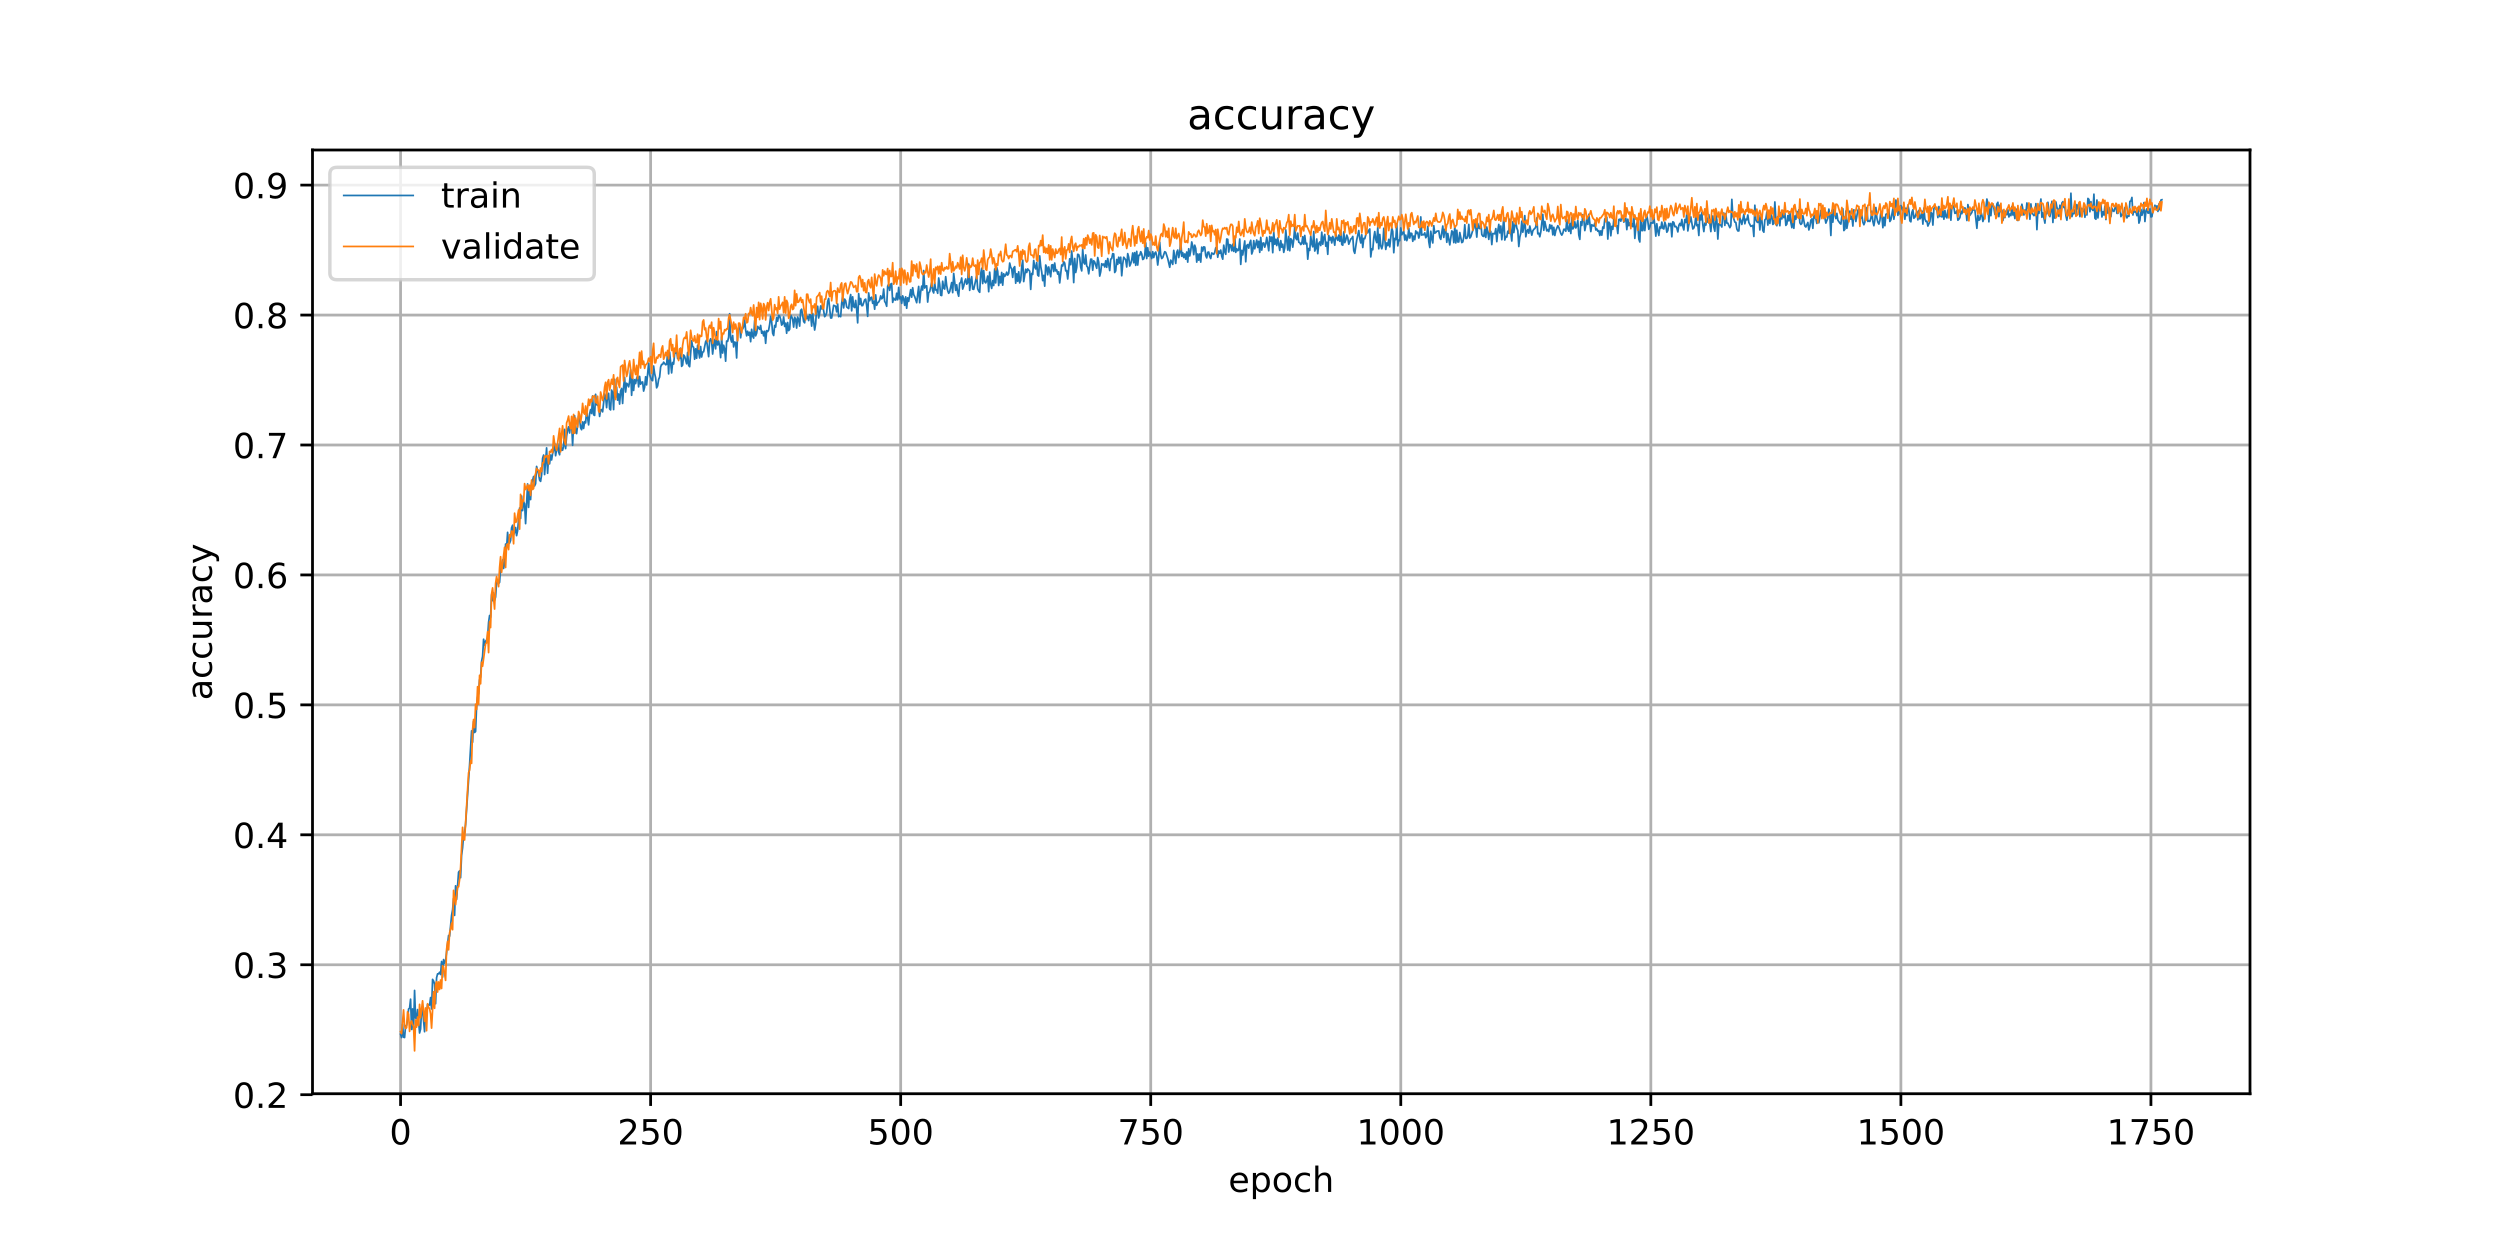 <?xml version="1.0" encoding="utf-8" standalone="no"?>
<!DOCTYPE svg PUBLIC "-//W3C//DTD SVG 1.1//EN"
  "http://www.w3.org/Graphics/SVG/1.1/DTD/svg11.dtd">
<!-- Created with matplotlib (https://matplotlib.org/) -->
<svg height="360pt" version="1.1" viewBox="0 0 720 360" width="720pt" xmlns="http://www.w3.org/2000/svg" xmlns:xlink="http://www.w3.org/1999/xlink">
 <defs>
  <style type="text/css">
*{stroke-linecap:butt;stroke-linejoin:round;}
  </style>
 </defs>
 <g id="figure_1">
  <g id="patch_1">
   <path d="M 0 360 
L 720 360 
L 720 0 
L 0 0 
z
" style="fill:#ffffff;"/>
  </g>
  <g id="axes_1">
   <g id="patch_2">
    <path d="M 90 315 
L 648 315 
L 648 43.2 
L 90 43.2 
z
" style="fill:#ffffff;"/>
   </g>
   <g id="matplotlib.axis_1">
    <g id="xtick_1">
     <g id="line2d_1">
      <path clip-path="url(#pa7aec08ee4)" d="M 115.364 315 
L 115.364 43.2 
" style="fill:none;stroke:#b0b0b0;stroke-linecap:square;stroke-width:0.8;"/>
     </g>
     <g id="line2d_2">
      <defs>
       <path d="M 0 0 
L 0 3.5 
" id="md8dd8b02f4" style="stroke:#000000;stroke-width:0.8;"/>
      </defs>
      <g>
       <use style="stroke:#000000;stroke-width:0.8;" x="115.364" xlink:href="#md8dd8b02f4" y="315"/>
      </g>
     </g>
     <g id="text_1">
      <!-- 0 -->
      <defs>
       <path d="M 31.781 66.406 
Q 24.172 66.406 20.328 58.906 
Q 16.5 51.422 16.5 36.375 
Q 16.5 21.391 20.328 13.891 
Q 24.172 6.391 31.781 6.391 
Q 39.453 6.391 43.281 13.891 
Q 47.125 21.391 47.125 36.375 
Q 47.125 51.422 43.281 58.906 
Q 39.453 66.406 31.781 66.406 
z
M 31.781 74.219 
Q 44.047 74.219 50.516 64.516 
Q 56.984 54.828 56.984 36.375 
Q 56.984 17.969 50.516 8.266 
Q 44.047 -1.422 31.781 -1.422 
Q 19.531 -1.422 13.062 8.266 
Q 6.594 17.969 6.594 36.375 
Q 6.594 54.828 13.062 64.516 
Q 19.531 74.219 31.781 74.219 
z
" id="DejaVuSans-48"/>
      </defs>
      <g transform="translate(112.182 329.598)scale(0.1 -0.1)">
       <use xlink:href="#DejaVuSans-48"/>
      </g>
     </g>
    </g>
    <g id="xtick_2">
     <g id="line2d_3">
      <path clip-path="url(#pa7aec08ee4)" d="M 187.379 315 
L 187.379 43.2 
" style="fill:none;stroke:#b0b0b0;stroke-linecap:square;stroke-width:0.8;"/>
     </g>
     <g id="line2d_4">
      <g>
       <use style="stroke:#000000;stroke-width:0.8;" x="187.379" xlink:href="#md8dd8b02f4" y="315"/>
      </g>
     </g>
     <g id="text_2">
      <!-- 250 -->
      <defs>
       <path d="M 19.188 8.297 
L 53.609 8.297 
L 53.609 0 
L 7.328 0 
L 7.328 8.297 
Q 12.938 14.109 22.625 23.891 
Q 32.328 33.688 34.812 36.531 
Q 39.547 41.844 41.422 45.531 
Q 43.312 49.219 43.312 52.781 
Q 43.312 58.594 39.234 62.25 
Q 35.156 65.922 28.609 65.922 
Q 23.969 65.922 18.812 64.312 
Q 13.672 62.703 7.812 59.422 
L 7.812 69.391 
Q 13.766 71.781 18.938 73 
Q 24.125 74.219 28.422 74.219 
Q 39.75 74.219 46.484 68.547 
Q 53.219 62.891 53.219 53.422 
Q 53.219 48.922 51.531 44.891 
Q 49.859 40.875 45.406 35.406 
Q 44.188 33.984 37.641 27.219 
Q 31.109 20.453 19.188 8.297 
z
" id="DejaVuSans-50"/>
       <path d="M 10.797 72.906 
L 49.516 72.906 
L 49.516 64.594 
L 19.828 64.594 
L 19.828 46.734 
Q 21.969 47.469 24.109 47.828 
Q 26.266 48.188 28.422 48.188 
Q 40.625 48.188 47.75 41.5 
Q 54.891 34.812 54.891 23.391 
Q 54.891 11.625 47.562 5.094 
Q 40.234 -1.422 26.906 -1.422 
Q 22.312 -1.422 17.547 -0.641 
Q 12.797 0.141 7.719 1.703 
L 7.719 11.625 
Q 12.109 9.234 16.797 8.062 
Q 21.484 6.891 26.703 6.891 
Q 35.156 6.891 40.078 11.328 
Q 45.016 15.766 45.016 23.391 
Q 45.016 31 40.078 35.438 
Q 35.156 39.891 26.703 39.891 
Q 22.75 39.891 18.812 39.016 
Q 14.891 38.141 10.797 36.281 
z
" id="DejaVuSans-53"/>
      </defs>
      <g transform="translate(177.835 329.598)scale(0.1 -0.1)">
       <use xlink:href="#DejaVuSans-50"/>
       <use x="63.623" xlink:href="#DejaVuSans-53"/>
       <use x="127.246" xlink:href="#DejaVuSans-48"/>
      </g>
     </g>
    </g>
    <g id="xtick_3">
     <g id="line2d_5">
      <path clip-path="url(#pa7aec08ee4)" d="M 259.393 315 
L 259.393 43.2 
" style="fill:none;stroke:#b0b0b0;stroke-linecap:square;stroke-width:0.8;"/>
     </g>
     <g id="line2d_6">
      <g>
       <use style="stroke:#000000;stroke-width:0.8;" x="259.393" xlink:href="#md8dd8b02f4" y="315"/>
      </g>
     </g>
     <g id="text_3">
      <!-- 500 -->
      <g transform="translate(249.85 329.598)scale(0.1 -0.1)">
       <use xlink:href="#DejaVuSans-53"/>
       <use x="63.623" xlink:href="#DejaVuSans-48"/>
       <use x="127.246" xlink:href="#DejaVuSans-48"/>
      </g>
     </g>
    </g>
    <g id="xtick_4">
     <g id="line2d_7">
      <path clip-path="url(#pa7aec08ee4)" d="M 331.408 315 
L 331.408 43.2 
" style="fill:none;stroke:#b0b0b0;stroke-linecap:square;stroke-width:0.8;"/>
     </g>
     <g id="line2d_8">
      <g>
       <use style="stroke:#000000;stroke-width:0.8;" x="331.408" xlink:href="#md8dd8b02f4" y="315"/>
      </g>
     </g>
     <g id="text_4">
      <!-- 750 -->
      <defs>
       <path d="M 8.203 72.906 
L 55.078 72.906 
L 55.078 68.703 
L 28.609 0 
L 18.312 0 
L 43.219 64.594 
L 8.203 64.594 
z
" id="DejaVuSans-55"/>
      </defs>
      <g transform="translate(321.864 329.598)scale(0.1 -0.1)">
       <use xlink:href="#DejaVuSans-55"/>
       <use x="63.623" xlink:href="#DejaVuSans-53"/>
       <use x="127.246" xlink:href="#DejaVuSans-48"/>
      </g>
     </g>
    </g>
    <g id="xtick_5">
     <g id="line2d_9">
      <path clip-path="url(#pa7aec08ee4)" d="M 403.423 315 
L 403.423 43.2 
" style="fill:none;stroke:#b0b0b0;stroke-linecap:square;stroke-width:0.8;"/>
     </g>
     <g id="line2d_10">
      <g>
       <use style="stroke:#000000;stroke-width:0.8;" x="403.423" xlink:href="#md8dd8b02f4" y="315"/>
      </g>
     </g>
     <g id="text_5">
      <!-- 1000 -->
      <defs>
       <path d="M 12.406 8.297 
L 28.516 8.297 
L 28.516 63.922 
L 10.984 60.406 
L 10.984 69.391 
L 28.422 72.906 
L 38.281 72.906 
L 38.281 8.297 
L 54.391 8.297 
L 54.391 0 
L 12.406 0 
z
" id="DejaVuSans-49"/>
      </defs>
      <g transform="translate(390.698 329.598)scale(0.1 -0.1)">
       <use xlink:href="#DejaVuSans-49"/>
       <use x="63.623" xlink:href="#DejaVuSans-48"/>
       <use x="127.246" xlink:href="#DejaVuSans-48"/>
       <use x="190.869" xlink:href="#DejaVuSans-48"/>
      </g>
     </g>
    </g>
    <g id="xtick_6">
     <g id="line2d_11">
      <path clip-path="url(#pa7aec08ee4)" d="M 475.438 315 
L 475.438 43.2 
" style="fill:none;stroke:#b0b0b0;stroke-linecap:square;stroke-width:0.8;"/>
     </g>
     <g id="line2d_12">
      <g>
       <use style="stroke:#000000;stroke-width:0.8;" x="475.438" xlink:href="#md8dd8b02f4" y="315"/>
      </g>
     </g>
     <g id="text_6">
      <!-- 1250 -->
      <g transform="translate(462.713 329.598)scale(0.1 -0.1)">
       <use xlink:href="#DejaVuSans-49"/>
       <use x="63.623" xlink:href="#DejaVuSans-50"/>
       <use x="127.246" xlink:href="#DejaVuSans-53"/>
       <use x="190.869" xlink:href="#DejaVuSans-48"/>
      </g>
     </g>
    </g>
    <g id="xtick_7">
     <g id="line2d_13">
      <path clip-path="url(#pa7aec08ee4)" d="M 547.453 315 
L 547.453 43.2 
" style="fill:none;stroke:#b0b0b0;stroke-linecap:square;stroke-width:0.8;"/>
     </g>
     <g id="line2d_14">
      <g>
       <use style="stroke:#000000;stroke-width:0.8;" x="547.453" xlink:href="#md8dd8b02f4" y="315"/>
      </g>
     </g>
     <g id="text_7">
      <!-- 1500 -->
      <g transform="translate(534.728 329.598)scale(0.1 -0.1)">
       <use xlink:href="#DejaVuSans-49"/>
       <use x="63.623" xlink:href="#DejaVuSans-53"/>
       <use x="127.246" xlink:href="#DejaVuSans-48"/>
       <use x="190.869" xlink:href="#DejaVuSans-48"/>
      </g>
     </g>
    </g>
    <g id="xtick_8">
     <g id="line2d_15">
      <path clip-path="url(#pa7aec08ee4)" d="M 619.468 315 
L 619.468 43.2 
" style="fill:none;stroke:#b0b0b0;stroke-linecap:square;stroke-width:0.8;"/>
     </g>
     <g id="line2d_16">
      <g>
       <use style="stroke:#000000;stroke-width:0.8;" x="619.468" xlink:href="#md8dd8b02f4" y="315"/>
      </g>
     </g>
     <g id="text_8">
      <!-- 1750 -->
      <g transform="translate(606.743 329.598)scale(0.1 -0.1)">
       <use xlink:href="#DejaVuSans-49"/>
       <use x="63.623" xlink:href="#DejaVuSans-55"/>
       <use x="127.246" xlink:href="#DejaVuSans-53"/>
       <use x="190.869" xlink:href="#DejaVuSans-48"/>
      </g>
     </g>
    </g>
    <g id="text_9">
     <!-- epoch -->
     <defs>
      <path d="M 56.203 29.594 
L 56.203 25.203 
L 14.891 25.203 
Q 15.484 15.922 20.484 11.062 
Q 25.484 6.203 34.422 6.203 
Q 39.594 6.203 44.453 7.469 
Q 49.312 8.734 54.109 11.281 
L 54.109 2.781 
Q 49.266 0.734 44.188 -0.344 
Q 39.109 -1.422 33.891 -1.422 
Q 20.797 -1.422 13.156 6.188 
Q 5.516 13.812 5.516 26.812 
Q 5.516 40.234 12.766 48.109 
Q 20.016 56 32.328 56 
Q 43.359 56 49.781 48.891 
Q 56.203 41.797 56.203 29.594 
z
M 47.219 32.234 
Q 47.125 39.594 43.094 43.984 
Q 39.062 48.391 32.422 48.391 
Q 24.906 48.391 20.391 44.141 
Q 15.875 39.891 15.188 32.172 
z
" id="DejaVuSans-101"/>
      <path d="M 18.109 8.203 
L 18.109 -20.797 
L 9.078 -20.797 
L 9.078 54.688 
L 18.109 54.688 
L 18.109 46.391 
Q 20.953 51.266 25.266 53.625 
Q 29.594 56 35.594 56 
Q 45.562 56 51.781 48.094 
Q 58.016 40.188 58.016 27.297 
Q 58.016 14.406 51.781 6.484 
Q 45.562 -1.422 35.594 -1.422 
Q 29.594 -1.422 25.266 0.953 
Q 20.953 3.328 18.109 8.203 
z
M 48.688 27.297 
Q 48.688 37.203 44.609 42.844 
Q 40.531 48.484 33.406 48.484 
Q 26.266 48.484 22.188 42.844 
Q 18.109 37.203 18.109 27.297 
Q 18.109 17.391 22.188 11.75 
Q 26.266 6.109 33.406 6.109 
Q 40.531 6.109 44.609 11.75 
Q 48.688 17.391 48.688 27.297 
z
" id="DejaVuSans-112"/>
      <path d="M 30.609 48.391 
Q 23.391 48.391 19.188 42.75 
Q 14.984 37.109 14.984 27.297 
Q 14.984 17.484 19.156 11.844 
Q 23.344 6.203 30.609 6.203 
Q 37.797 6.203 41.984 11.859 
Q 46.188 17.531 46.188 27.297 
Q 46.188 37.016 41.984 42.703 
Q 37.797 48.391 30.609 48.391 
z
M 30.609 56 
Q 42.328 56 49.016 48.375 
Q 55.719 40.766 55.719 27.297 
Q 55.719 13.875 49.016 6.219 
Q 42.328 -1.422 30.609 -1.422 
Q 18.844 -1.422 12.172 6.219 
Q 5.516 13.875 5.516 27.297 
Q 5.516 40.766 12.172 48.375 
Q 18.844 56 30.609 56 
z
" id="DejaVuSans-111"/>
      <path d="M 48.781 52.594 
L 48.781 44.188 
Q 44.969 46.297 41.141 47.344 
Q 37.312 48.391 33.406 48.391 
Q 24.656 48.391 19.812 42.844 
Q 14.984 37.312 14.984 27.297 
Q 14.984 17.281 19.812 11.734 
Q 24.656 6.203 33.406 6.203 
Q 37.312 6.203 41.141 7.25 
Q 44.969 8.297 48.781 10.406 
L 48.781 2.094 
Q 45.016 0.344 40.984 -0.531 
Q 36.969 -1.422 32.422 -1.422 
Q 20.062 -1.422 12.781 6.344 
Q 5.516 14.109 5.516 27.297 
Q 5.516 40.672 12.859 48.328 
Q 20.219 56 33.016 56 
Q 37.156 56 41.109 55.141 
Q 45.062 54.297 48.781 52.594 
z
" id="DejaVuSans-99"/>
      <path d="M 54.891 33.016 
L 54.891 0 
L 45.906 0 
L 45.906 32.719 
Q 45.906 40.484 42.875 44.328 
Q 39.844 48.188 33.797 48.188 
Q 26.516 48.188 22.312 43.547 
Q 18.109 38.922 18.109 30.906 
L 18.109 0 
L 9.078 0 
L 9.078 75.984 
L 18.109 75.984 
L 18.109 46.188 
Q 21.344 51.125 25.703 53.562 
Q 30.078 56 35.797 56 
Q 45.219 56 50.047 50.172 
Q 54.891 44.344 54.891 33.016 
z
" id="DejaVuSans-104"/>
     </defs>
     <g transform="translate(353.772 343.277)scale(0.1 -0.1)">
      <use xlink:href="#DejaVuSans-101"/>
      <use x="61.523" xlink:href="#DejaVuSans-112"/>
      <use x="125" xlink:href="#DejaVuSans-111"/>
      <use x="186.182" xlink:href="#DejaVuSans-99"/>
      <use x="241.162" xlink:href="#DejaVuSans-104"/>
     </g>
    </g>
   </g>
   <g id="matplotlib.axis_2">
    <g id="ytick_1">
     <g id="line2d_17">
      <path clip-path="url(#pa7aec08ee4)" d="M 90 315.276 
L 648 315.276 
" style="fill:none;stroke:#b0b0b0;stroke-linecap:square;stroke-width:0.8;"/>
     </g>
     <g id="line2d_18">
      <defs>
       <path d="M 0 0 
L -3.5 0 
" id="ma37ef4d35a" style="stroke:#000000;stroke-width:0.8;"/>
      </defs>
      <g>
       <use style="stroke:#000000;stroke-width:0.8;" x="90" xlink:href="#ma37ef4d35a" y="315.276"/>
      </g>
     </g>
     <g id="text_10">
      <!-- 0.2 -->
      <defs>
       <path d="M 10.688 12.406 
L 21 12.406 
L 21 0 
L 10.688 0 
z
" id="DejaVuSans-46"/>
      </defs>
      <g transform="translate(67.097 319.075)scale(0.1 -0.1)">
       <use xlink:href="#DejaVuSans-48"/>
       <use x="63.623" xlink:href="#DejaVuSans-46"/>
       <use x="95.41" xlink:href="#DejaVuSans-50"/>
      </g>
     </g>
    </g>
    <g id="ytick_2">
     <g id="line2d_19">
      <path clip-path="url(#pa7aec08ee4)" d="M 90 277.852 
L 648 277.852 
" style="fill:none;stroke:#b0b0b0;stroke-linecap:square;stroke-width:0.8;"/>
     </g>
     <g id="line2d_20">
      <g>
       <use style="stroke:#000000;stroke-width:0.8;" x="90" xlink:href="#ma37ef4d35a" y="277.852"/>
      </g>
     </g>
     <g id="text_11">
      <!-- 0.3 -->
      <defs>
       <path d="M 40.578 39.312 
Q 47.656 37.797 51.625 33 
Q 55.609 28.219 55.609 21.188 
Q 55.609 10.406 48.188 4.484 
Q 40.766 -1.422 27.094 -1.422 
Q 22.516 -1.422 17.656 -0.516 
Q 12.797 0.391 7.625 2.203 
L 7.625 11.719 
Q 11.719 9.328 16.594 8.109 
Q 21.484 6.891 26.812 6.891 
Q 36.078 6.891 40.938 10.547 
Q 45.797 14.203 45.797 21.188 
Q 45.797 27.641 41.281 31.266 
Q 36.766 34.906 28.719 34.906 
L 20.219 34.906 
L 20.219 43.016 
L 29.109 43.016 
Q 36.375 43.016 40.234 45.922 
Q 44.094 48.828 44.094 54.297 
Q 44.094 59.906 40.109 62.906 
Q 36.141 65.922 28.719 65.922 
Q 24.656 65.922 20.016 65.031 
Q 15.375 64.156 9.812 62.312 
L 9.812 71.094 
Q 15.438 72.656 20.344 73.438 
Q 25.25 74.219 29.594 74.219 
Q 40.828 74.219 47.359 69.109 
Q 53.906 64.016 53.906 55.328 
Q 53.906 49.266 50.438 45.094 
Q 46.969 40.922 40.578 39.312 
z
" id="DejaVuSans-51"/>
      </defs>
      <g transform="translate(67.097 281.651)scale(0.1 -0.1)">
       <use xlink:href="#DejaVuSans-48"/>
       <use x="63.623" xlink:href="#DejaVuSans-46"/>
       <use x="95.41" xlink:href="#DejaVuSans-51"/>
      </g>
     </g>
    </g>
    <g id="ytick_3">
     <g id="line2d_21">
      <path clip-path="url(#pa7aec08ee4)" d="M 90 240.428 
L 648 240.428 
" style="fill:none;stroke:#b0b0b0;stroke-linecap:square;stroke-width:0.8;"/>
     </g>
     <g id="line2d_22">
      <g>
       <use style="stroke:#000000;stroke-width:0.8;" x="90" xlink:href="#ma37ef4d35a" y="240.428"/>
      </g>
     </g>
     <g id="text_12">
      <!-- 0.4 -->
      <defs>
       <path d="M 37.797 64.312 
L 12.891 25.391 
L 37.797 25.391 
z
M 35.203 72.906 
L 47.609 72.906 
L 47.609 25.391 
L 58.016 25.391 
L 58.016 17.188 
L 47.609 17.188 
L 47.609 0 
L 37.797 0 
L 37.797 17.188 
L 4.891 17.188 
L 4.891 26.703 
z
" id="DejaVuSans-52"/>
      </defs>
      <g transform="translate(67.097 244.228)scale(0.1 -0.1)">
       <use xlink:href="#DejaVuSans-48"/>
       <use x="63.623" xlink:href="#DejaVuSans-46"/>
       <use x="95.41" xlink:href="#DejaVuSans-52"/>
      </g>
     </g>
    </g>
    <g id="ytick_4">
     <g id="line2d_23">
      <path clip-path="url(#pa7aec08ee4)" d="M 90 203.004 
L 648 203.004 
" style="fill:none;stroke:#b0b0b0;stroke-linecap:square;stroke-width:0.8;"/>
     </g>
     <g id="line2d_24">
      <g>
       <use style="stroke:#000000;stroke-width:0.8;" x="90" xlink:href="#ma37ef4d35a" y="203.004"/>
      </g>
     </g>
     <g id="text_13">
      <!-- 0.5 -->
      <g transform="translate(67.097 206.804)scale(0.1 -0.1)">
       <use xlink:href="#DejaVuSans-48"/>
       <use x="63.623" xlink:href="#DejaVuSans-46"/>
       <use x="95.41" xlink:href="#DejaVuSans-53"/>
      </g>
     </g>
    </g>
    <g id="ytick_5">
     <g id="line2d_25">
      <path clip-path="url(#pa7aec08ee4)" d="M 90 165.581 
L 648 165.581 
" style="fill:none;stroke:#b0b0b0;stroke-linecap:square;stroke-width:0.8;"/>
     </g>
     <g id="line2d_26">
      <g>
       <use style="stroke:#000000;stroke-width:0.8;" x="90" xlink:href="#ma37ef4d35a" y="165.581"/>
      </g>
     </g>
     <g id="text_14">
      <!-- 0.6 -->
      <defs>
       <path d="M 33.016 40.375 
Q 26.375 40.375 22.484 35.828 
Q 18.609 31.297 18.609 23.391 
Q 18.609 15.531 22.484 10.953 
Q 26.375 6.391 33.016 6.391 
Q 39.656 6.391 43.531 10.953 
Q 47.406 15.531 47.406 23.391 
Q 47.406 31.297 43.531 35.828 
Q 39.656 40.375 33.016 40.375 
z
M 52.594 71.297 
L 52.594 62.312 
Q 48.875 64.062 45.094 64.984 
Q 41.312 65.922 37.594 65.922 
Q 27.828 65.922 22.672 59.328 
Q 17.531 52.734 16.797 39.406 
Q 19.672 43.656 24.016 45.922 
Q 28.375 48.188 33.594 48.188 
Q 44.578 48.188 50.953 41.516 
Q 57.328 34.859 57.328 23.391 
Q 57.328 12.156 50.688 5.359 
Q 44.047 -1.422 33.016 -1.422 
Q 20.359 -1.422 13.672 8.266 
Q 6.984 17.969 6.984 36.375 
Q 6.984 53.656 15.188 63.938 
Q 23.391 74.219 37.203 74.219 
Q 40.922 74.219 44.703 73.484 
Q 48.484 72.75 52.594 71.297 
z
" id="DejaVuSans-54"/>
      </defs>
      <g transform="translate(67.097 169.38)scale(0.1 -0.1)">
       <use xlink:href="#DejaVuSans-48"/>
       <use x="63.623" xlink:href="#DejaVuSans-46"/>
       <use x="95.41" xlink:href="#DejaVuSans-54"/>
      </g>
     </g>
    </g>
    <g id="ytick_6">
     <g id="line2d_27">
      <path clip-path="url(#pa7aec08ee4)" d="M 90 128.157 
L 648 128.157 
" style="fill:none;stroke:#b0b0b0;stroke-linecap:square;stroke-width:0.8;"/>
     </g>
     <g id="line2d_28">
      <g>
       <use style="stroke:#000000;stroke-width:0.8;" x="90" xlink:href="#ma37ef4d35a" y="128.157"/>
      </g>
     </g>
     <g id="text_15">
      <!-- 0.7 -->
      <g transform="translate(67.097 131.956)scale(0.1 -0.1)">
       <use xlink:href="#DejaVuSans-48"/>
       <use x="63.623" xlink:href="#DejaVuSans-46"/>
       <use x="95.41" xlink:href="#DejaVuSans-55"/>
      </g>
     </g>
    </g>
    <g id="ytick_7">
     <g id="line2d_29">
      <path clip-path="url(#pa7aec08ee4)" d="M 90 90.733 
L 648 90.733 
" style="fill:none;stroke:#b0b0b0;stroke-linecap:square;stroke-width:0.8;"/>
     </g>
     <g id="line2d_30">
      <g>
       <use style="stroke:#000000;stroke-width:0.8;" x="90" xlink:href="#ma37ef4d35a" y="90.733"/>
      </g>
     </g>
     <g id="text_16">
      <!-- 0.8 -->
      <defs>
       <path d="M 31.781 34.625 
Q 24.75 34.625 20.719 30.859 
Q 16.703 27.094 16.703 20.516 
Q 16.703 13.922 20.719 10.156 
Q 24.75 6.391 31.781 6.391 
Q 38.812 6.391 42.859 10.172 
Q 46.922 13.969 46.922 20.516 
Q 46.922 27.094 42.891 30.859 
Q 38.875 34.625 31.781 34.625 
z
M 21.922 38.812 
Q 15.578 40.375 12.031 44.719 
Q 8.5 49.078 8.5 55.328 
Q 8.5 64.062 14.719 69.141 
Q 20.953 74.219 31.781 74.219 
Q 42.672 74.219 48.875 69.141 
Q 55.078 64.062 55.078 55.328 
Q 55.078 49.078 51.531 44.719 
Q 48 40.375 41.703 38.812 
Q 48.828 37.156 52.797 32.312 
Q 56.781 27.484 56.781 20.516 
Q 56.781 9.906 50.312 4.234 
Q 43.844 -1.422 31.781 -1.422 
Q 19.734 -1.422 13.25 4.234 
Q 6.781 9.906 6.781 20.516 
Q 6.781 27.484 10.781 32.312 
Q 14.797 37.156 21.922 38.812 
z
M 18.312 54.391 
Q 18.312 48.734 21.844 45.562 
Q 25.391 42.391 31.781 42.391 
Q 38.141 42.391 41.719 45.562 
Q 45.312 48.734 45.312 54.391 
Q 45.312 60.062 41.719 63.234 
Q 38.141 66.406 31.781 66.406 
Q 25.391 66.406 21.844 63.234 
Q 18.312 60.062 18.312 54.391 
z
" id="DejaVuSans-56"/>
      </defs>
      <g transform="translate(67.097 94.532)scale(0.1 -0.1)">
       <use xlink:href="#DejaVuSans-48"/>
       <use x="63.623" xlink:href="#DejaVuSans-46"/>
       <use x="95.41" xlink:href="#DejaVuSans-56"/>
      </g>
     </g>
    </g>
    <g id="ytick_8">
     <g id="line2d_31">
      <path clip-path="url(#pa7aec08ee4)" d="M 90 53.309 
L 648 53.309 
" style="fill:none;stroke:#b0b0b0;stroke-linecap:square;stroke-width:0.8;"/>
     </g>
     <g id="line2d_32">
      <g>
       <use style="stroke:#000000;stroke-width:0.8;" x="90" xlink:href="#ma37ef4d35a" y="53.309"/>
      </g>
     </g>
     <g id="text_17">
      <!-- 0.9 -->
      <defs>
       <path d="M 10.984 1.516 
L 10.984 10.5 
Q 14.703 8.734 18.5 7.812 
Q 22.312 6.891 25.984 6.891 
Q 35.75 6.891 40.891 13.453 
Q 46.047 20.016 46.781 33.406 
Q 43.953 29.203 39.594 26.953 
Q 35.25 24.703 29.984 24.703 
Q 19.047 24.703 12.672 31.312 
Q 6.297 37.938 6.297 49.422 
Q 6.297 60.641 12.938 67.422 
Q 19.578 74.219 30.609 74.219 
Q 43.266 74.219 49.922 64.516 
Q 56.594 54.828 56.594 36.375 
Q 56.594 19.141 48.406 8.859 
Q 40.234 -1.422 26.422 -1.422 
Q 22.703 -1.422 18.891 -0.688 
Q 15.094 0.047 10.984 1.516 
z
M 30.609 32.422 
Q 37.25 32.422 41.125 36.953 
Q 45.016 41.5 45.016 49.422 
Q 45.016 57.281 41.125 61.844 
Q 37.25 66.406 30.609 66.406 
Q 23.969 66.406 20.094 61.844 
Q 16.219 57.281 16.219 49.422 
Q 16.219 41.5 20.094 36.953 
Q 23.969 32.422 30.609 32.422 
z
" id="DejaVuSans-57"/>
      </defs>
      <g transform="translate(67.097 57.108)scale(0.1 -0.1)">
       <use xlink:href="#DejaVuSans-48"/>
       <use x="63.623" xlink:href="#DejaVuSans-46"/>
       <use x="95.41" xlink:href="#DejaVuSans-57"/>
      </g>
     </g>
    </g>
    <g id="text_18">
     <!-- accuracy -->
     <defs>
      <path d="M 34.281 27.484 
Q 23.391 27.484 19.188 25 
Q 14.984 22.516 14.984 16.5 
Q 14.984 11.719 18.141 8.906 
Q 21.297 6.109 26.703 6.109 
Q 34.188 6.109 38.703 11.406 
Q 43.219 16.703 43.219 25.484 
L 43.219 27.484 
z
M 52.203 31.203 
L 52.203 0 
L 43.219 0 
L 43.219 8.297 
Q 40.141 3.328 35.547 0.953 
Q 30.953 -1.422 24.312 -1.422 
Q 15.922 -1.422 10.953 3.297 
Q 6 8.016 6 15.922 
Q 6 25.141 12.172 29.828 
Q 18.359 34.516 30.609 34.516 
L 43.219 34.516 
L 43.219 35.406 
Q 43.219 41.609 39.141 45 
Q 35.062 48.391 27.688 48.391 
Q 23 48.391 18.547 47.266 
Q 14.109 46.141 10.016 43.891 
L 10.016 52.203 
Q 14.938 54.109 19.578 55.047 
Q 24.219 56 28.609 56 
Q 40.484 56 46.344 49.844 
Q 52.203 43.703 52.203 31.203 
z
" id="DejaVuSans-97"/>
      <path d="M 8.5 21.578 
L 8.5 54.688 
L 17.484 54.688 
L 17.484 21.922 
Q 17.484 14.156 20.5 10.266 
Q 23.531 6.391 29.594 6.391 
Q 36.859 6.391 41.078 11.031 
Q 45.312 15.672 45.312 23.688 
L 45.312 54.688 
L 54.297 54.688 
L 54.297 0 
L 45.312 0 
L 45.312 8.406 
Q 42.047 3.422 37.719 1 
Q 33.406 -1.422 27.688 -1.422 
Q 18.266 -1.422 13.375 4.438 
Q 8.5 10.297 8.5 21.578 
z
M 31.109 56 
z
" id="DejaVuSans-117"/>
      <path d="M 41.109 46.297 
Q 39.594 47.172 37.812 47.578 
Q 36.031 48 33.891 48 
Q 26.266 48 22.188 43.047 
Q 18.109 38.094 18.109 28.812 
L 18.109 0 
L 9.078 0 
L 9.078 54.688 
L 18.109 54.688 
L 18.109 46.188 
Q 20.953 51.172 25.484 53.578 
Q 30.031 56 36.531 56 
Q 37.453 56 38.578 55.875 
Q 39.703 55.766 41.062 55.516 
z
" id="DejaVuSans-114"/>
      <path d="M 32.172 -5.078 
Q 28.375 -14.844 24.75 -17.812 
Q 21.141 -20.797 15.094 -20.797 
L 7.906 -20.797 
L 7.906 -13.281 
L 13.188 -13.281 
Q 16.891 -13.281 18.938 -11.516 
Q 21 -9.766 23.484 -3.219 
L 25.094 0.875 
L 2.984 54.688 
L 12.5 54.688 
L 29.594 11.922 
L 46.688 54.688 
L 56.203 54.688 
z
" id="DejaVuSans-121"/>
     </defs>
     <g transform="translate(61.017 201.659)rotate(-90)scale(0.1 -0.1)">
      <use xlink:href="#DejaVuSans-97"/>
      <use x="61.279" xlink:href="#DejaVuSans-99"/>
      <use x="116.26" xlink:href="#DejaVuSans-99"/>
      <use x="171.24" xlink:href="#DejaVuSans-117"/>
      <use x="234.619" xlink:href="#DejaVuSans-114"/>
      <use x="275.732" xlink:href="#DejaVuSans-97"/>
      <use x="337.012" xlink:href="#DejaVuSans-99"/>
      <use x="391.992" xlink:href="#DejaVuSans-121"/>
     </g>
    </g>
   </g>
   <g id="line2d_33">
    <path clip-path="url(#pa7aec08ee4)" d="M 115.364 297.874 
L 115.652 298.81 
L 115.94 294.974 
L 116.228 298.716 
L 116.516 298.81 
L 116.804 295.535 
L 117.092 295.254 
L 117.38 293.757 
L 117.668 290.576 
L 117.956 290.389 
L 118.244 287.769 
L 118.532 296.471 
L 118.82 290.576 
L 119.108 296.564 
L 119.396 285.243 
L 119.685 293.196 
L 119.973 293.383 
L 120.261 290.763 
L 120.837 297.5 
L 121.125 296.377 
L 121.413 290.67 
L 121.701 290.763 
L 122.277 297.125 
L 122.565 291.699 
L 122.853 291.98 
L 123.141 289.266 
L 123.429 289.454 
L 123.717 289.454 
L 124.005 287.302 
L 124.293 290.576 
L 124.582 282.062 
L 124.87 282.53 
L 125.158 283.372 
L 125.446 289.079 
L 125.734 281.595 
L 126.022 280.472 
L 126.31 280.472 
L 126.598 280.004 
L 126.886 280.659 
L 127.174 276.917 
L 127.462 281.407 
L 127.75 276.355 
L 128.038 277.384 
L 128.326 276.729 
L 129.19 269.432 
L 129.479 269.619 
L 130.055 263.631 
L 130.343 262.041 
L 130.631 258.766 
L 130.919 263.631 
L 131.207 255.117 
L 131.495 259.047 
L 132.071 251.188 
L 132.359 250.813 
L 132.647 252.778 
L 132.935 246.323 
L 133.223 244.171 
L 133.511 240.615 
L 133.799 239.773 
L 134.088 237.434 
L 135.24 220.313 
L 135.816 210.489 
L 136.104 213.764 
L 136.392 207.776 
L 136.68 210.957 
L 136.968 210.676 
L 137.256 203.472 
L 137.544 200.853 
L 137.832 199.636 
L 138.12 195.8 
L 138.408 194.958 
L 138.696 190.467 
L 138.985 189.064 
L 139.273 184.105 
L 139.561 185.883 
L 139.849 184.667 
L 140.137 184.293 
L 140.425 183.638 
L 140.713 179.24 
L 141.001 177.276 
L 141.289 177.743 
L 141.577 171.288 
L 141.865 172.972 
L 142.153 170.726 
L 142.441 172.878 
L 142.729 171.943 
L 143.017 167.733 
L 143.305 168.013 
L 143.593 168.013 
L 143.882 167.733 
L 144.17 163.522 
L 144.458 162.961 
L 144.746 161.277 
L 145.034 163.709 
L 145.322 162.4 
L 145.61 156.692 
L 145.898 157.722 
L 146.186 153.324 
L 146.474 156.225 
L 146.762 156.412 
L 147.05 155.663 
L 147.338 152.014 
L 147.626 151.266 
L 147.914 153.886 
L 148.202 153.418 
L 148.49 151.921 
L 148.779 154.26 
L 149.067 152.857 
L 149.643 146.307 
L 149.931 149.301 
L 150.219 142.846 
L 150.507 147.056 
L 150.795 144.53 
L 151.083 145.091 
L 151.371 150.798 
L 151.947 139.384 
L 152.235 146.12 
L 152.523 140.413 
L 152.811 143.875 
L 153.099 139.103 
L 153.387 138.355 
L 153.676 137.232 
L 153.964 139.945 
L 154.252 139.29 
L 154.54 134.332 
L 155.116 136.577 
L 155.404 138.261 
L 155.692 138.635 
L 155.98 136.764 
L 156.268 131.993 
L 156.556 131.057 
L 156.844 136.671 
L 157.42 128.999 
L 157.708 136.296 
L 157.996 131.431 
L 158.284 133.583 
L 158.573 131.057 
L 158.861 132.461 
L 159.149 130.589 
L 159.437 129.654 
L 159.725 127.689 
L 160.013 131.244 
L 160.589 127.783 
L 160.877 130.122 
L 161.165 130.964 
L 161.453 125.069 
L 161.741 129.654 
L 162.029 129.654 
L 162.317 128.531 
L 162.605 123.666 
L 162.893 129.186 
L 163.182 125.631 
L 163.47 123.759 
L 163.758 122.917 
L 164.046 124.695 
L 164.334 122.263 
L 164.622 121.795 
L 164.91 128.25 
L 165.198 121.888 
L 165.486 119.736 
L 165.774 124.508 
L 166.062 124.882 
L 166.638 119.83 
L 166.926 120.578 
L 167.214 123.198 
L 167.502 123.759 
L 167.79 121.514 
L 168.079 123.385 
L 168.367 121.421 
L 168.655 121.795 
L 168.943 118.239 
L 169.519 122.356 
L 169.807 119.175 
L 170.095 117.959 
L 170.383 119.082 
L 170.671 114.029 
L 170.959 119.456 
L 171.247 119.643 
L 171.535 113.561 
L 171.823 116.555 
L 172.399 116.836 
L 172.687 119.924 
L 172.976 118.052 
L 173.264 117.959 
L 173.552 118.614 
L 174.128 113.468 
L 174.416 114.216 
L 174.704 117.397 
L 174.992 113.655 
L 175.28 113.281 
L 175.568 117.772 
L 175.856 118.052 
L 176.144 112.345 
L 176.432 113 
L 176.72 117.959 
L 177.008 109.258 
L 177.296 114.404 
L 177.584 111.503 
L 177.873 115.246 
L 178.161 113.468 
L 178.449 116.368 
L 178.737 112.626 
L 179.025 111.877 
L 179.313 116.181 
L 179.601 111.41 
L 179.889 108.696 
L 180.177 112.907 
L 180.465 110.38 
L 180.753 110.661 
L 181.041 111.41 
L 181.329 109.913 
L 181.617 106.545 
L 181.905 113.842 
L 182.193 109.071 
L 182.481 112.439 
L 182.77 109.351 
L 183.058 110.474 
L 183.346 108.977 
L 183.634 108.322 
L 183.922 111.41 
L 184.21 108.416 
L 184.498 110.661 
L 184.786 110.1 
L 185.074 110.006 
L 185.362 112.626 
L 185.65 111.503 
L 185.938 108.509 
L 186.226 110.848 
L 186.802 104.58 
L 187.09 107.948 
L 187.667 109.445 
L 187.955 109.632 
L 188.243 105.422 
L 188.531 107.574 
L 188.819 108.79 
L 189.107 111.69 
L 189.395 111.129 
L 189.683 109.258 
L 189.971 108.603 
L 190.259 105.702 
L 190.547 104.954 
L 190.835 104.954 
L 191.123 104.299 
L 191.699 105.048 
L 191.987 104.954 
L 192.276 101.399 
L 192.564 107.667 
L 192.852 101.399 
L 193.428 107.387 
L 193.716 104.393 
L 194.004 104.86 
L 194.292 101.96 
L 194.58 101.586 
L 194.868 100.837 
L 195.156 103.27 
L 195.444 102.428 
L 195.732 103.27 
L 196.02 100.276 
L 196.308 105.515 
L 196.596 105.141 
L 196.884 102.241 
L 197.173 102.615 
L 197.749 104.767 
L 198.037 101.492 
L 198.325 105.235 
L 198.613 105.609 
L 199.189 98.124 
L 199.477 99.808 
L 199.765 99.995 
L 200.053 103.457 
L 200.341 100.463 
L 200.629 103.176 
L 200.917 99.434 
L 201.493 103.083 
L 201.781 99.808 
L 202.07 102.802 
L 202.358 101.399 
L 202.646 101.305 
L 203.222 98.405 
L 203.51 97.937 
L 204.086 102.709 
L 204.374 98.218 
L 204.662 97.563 
L 204.95 98.405 
L 205.238 101.96 
L 205.526 99.34 
L 205.814 97.75 
L 206.102 100.463 
L 206.39 95.504 
L 206.678 99.34 
L 206.967 98.218 
L 207.255 99.621 
L 207.543 102.989 
L 207.831 97.001 
L 208.119 101.679 
L 208.407 99.434 
L 208.695 100.463 
L 208.983 104.018 
L 209.271 98.218 
L 209.559 98.311 
L 209.847 97.095 
L 210.135 90.359 
L 210.423 97.563 
L 210.711 98.498 
L 210.999 96.627 
L 211.287 99.902 
L 211.575 98.498 
L 211.864 98.686 
L 212.152 103.083 
L 212.44 95.411 
L 213.016 93.446 
L 213.304 97.282 
L 213.592 94.756 
L 213.88 94.756 
L 214.168 94.101 
L 214.456 92.043 
L 214.744 95.037 
L 215.032 96.721 
L 215.32 95.411 
L 215.608 96.534 
L 215.896 95.692 
L 216.184 98.405 
L 216.473 94.85 
L 216.761 96.814 
L 217.049 97.376 
L 217.337 92.323 
L 217.625 96.721 
L 217.913 95.972 
L 218.201 94.008 
L 218.777 94.85 
L 219.065 93.727 
L 219.353 95.972 
L 219.641 95.411 
L 219.929 96.721 
L 220.217 95.411 
L 220.505 98.873 
L 220.793 95.224 
L 221.081 95.504 
L 221.37 95.037 
L 221.658 93.446 
L 221.946 91.107 
L 222.234 92.604 
L 222.522 95.972 
L 222.81 96.627 
L 223.098 93.727 
L 223.386 94.195 
L 223.674 91.481 
L 223.962 92.511 
L 224.25 90.827 
L 224.538 91.014 
L 224.826 91.949 
L 225.114 93.633 
L 225.402 93.259 
L 225.69 91.294 
L 225.978 94.008 
L 226.267 93.072 
L 226.555 95.972 
L 226.843 92.885 
L 227.131 95.224 
L 227.419 94.85 
L 227.707 90.733 
L 227.995 91.201 
L 228.283 91.949 
L 228.571 94.195 
L 228.859 91.388 
L 229.147 91.856 
L 229.435 94.475 
L 229.723 91.294 
L 230.011 92.043 
L 230.299 93.914 
L 230.587 89.423 
L 230.875 89.049 
L 231.452 92.604 
L 231.74 92.978 
L 232.028 89.704 
L 232.316 91.762 
L 232.604 91.107 
L 232.892 92.323 
L 233.18 90.639 
L 233.468 90.733 
L 233.756 93.914 
L 234.044 90.265 
L 234.62 95.037 
L 234.908 93.259 
L 235.196 88.488 
L 235.484 88.207 
L 235.772 91.575 
L 236.061 90.172 
L 236.349 88.113 
L 236.637 88.955 
L 236.925 87.833 
L 237.501 91.201 
L 237.789 90.827 
L 238.077 90.078 
L 238.365 86.803 
L 238.653 85.961 
L 239.229 91.575 
L 239.517 91.575 
L 240.093 87.926 
L 240.67 88.207 
L 240.958 89.797 
L 241.246 87.552 
L 241.534 91.201 
L 241.822 90.92 
L 242.11 91.201 
L 242.398 87.365 
L 242.686 85.494 
L 242.974 88.675 
L 243.262 86.149 
L 243.55 86.616 
L 243.838 88.394 
L 244.414 88.862 
L 244.702 86.242 
L 244.99 84.839 
L 245.278 89.517 
L 245.567 85.494 
L 245.855 88.3 
L 246.143 88.581 
L 246.431 86.523 
L 246.719 89.142 
L 247.007 92.978 
L 247.295 84.558 
L 247.583 87.645 
L 247.871 85.961 
L 248.159 88.02 
L 248.447 88.02 
L 249.023 86.336 
L 249.311 86.149 
L 249.599 88.02 
L 249.887 91.107 
L 250.175 84.371 
L 250.464 86.616 
L 250.752 85.774 
L 251.04 85.587 
L 251.328 87.365 
L 251.616 86.71 
L 251.904 89.049 
L 252.192 84.932 
L 252.48 87.926 
L 252.768 87.178 
L 253.056 86.991 
L 253.344 86.429 
L 253.632 85.213 
L 253.92 86.055 
L 254.208 85.774 
L 254.496 83.248 
L 254.784 86.803 
L 255.072 87.271 
L 255.361 88.207 
L 255.649 82.406 
L 255.937 81.845 
L 256.225 83.622 
L 256.513 81.845 
L 256.801 81.658 
L 257.089 87.084 
L 257.377 85.868 
L 257.665 86.336 
L 257.953 86.429 
L 258.241 84.464 
L 258.529 86.336 
L 258.817 82.78 
L 259.105 86.055 
L 259.393 85.494 
L 259.681 87.365 
L 259.969 85.213 
L 260.258 86.055 
L 260.546 87.926 
L 260.834 85.494 
L 261.122 88.768 
L 261.41 85.774 
L 261.698 86.803 
L 262.274 83.435 
L 262.562 85.587 
L 262.85 82.874 
L 263.138 84.839 
L 263.426 85.4 
L 264.002 87.178 
L 264.578 82.5 
L 264.867 87.178 
L 265.155 84.09 
L 265.443 82.406 
L 265.731 83.529 
L 266.019 77.915 
L 266.307 82.968 
L 266.595 82.406 
L 266.883 82.313 
L 267.171 86.991 
L 267.459 84.277 
L 267.747 83.997 
L 268.323 81.377 
L 268.611 83.716 
L 268.899 84.371 
L 269.187 81.471 
L 269.475 83.529 
L 269.764 83.435 
L 270.052 84.464 
L 270.34 80.067 
L 270.628 81.845 
L 270.916 85.026 
L 271.204 85.119 
L 271.492 81.003 
L 271.78 82.968 
L 272.068 83.248 
L 272.356 79.693 
L 272.644 82.219 
L 272.932 83.716 
L 273.22 84.464 
L 273.508 83.997 
L 274.084 81.377 
L 274.372 84.277 
L 274.661 78.757 
L 275.237 83.622 
L 275.525 82.032 
L 275.813 84.277 
L 276.101 85.306 
L 276.389 81.564 
L 276.677 81.377 
L 276.965 80.067 
L 277.253 83.248 
L 277.541 82.406 
L 277.829 81.096 
L 278.117 80.348 
L 278.405 81.845 
L 278.693 81.471 
L 278.981 76.044 
L 279.269 83.622 
L 279.558 81.003 
L 279.846 79.693 
L 280.134 83.248 
L 280.422 83.342 
L 281.286 79.412 
L 281.574 83.155 
L 281.862 83.81 
L 282.15 84.184 
L 282.438 78.851 
L 282.726 77.26 
L 283.014 81.658 
L 283.302 77.915 
L 283.59 81.096 
L 283.878 81.471 
L 284.166 80.816 
L 284.455 79.506 
L 284.743 83.997 
L 285.031 78.383 
L 285.319 81.845 
L 285.607 83.061 
L 285.895 80.816 
L 286.183 82.219 
L 286.471 77.447 
L 286.759 81.471 
L 287.047 76.98 
L 287.335 78.102 
L 287.623 82.219 
L 287.911 79.599 
L 288.199 81.471 
L 288.487 78.477 
L 288.775 82.125 
L 289.063 78.851 
L 289.352 79.599 
L 289.64 79.225 
L 289.928 78.383 
L 290.216 79.225 
L 290.504 78.757 
L 290.792 75.763 
L 291.08 76.98 
L 291.368 77.447 
L 291.656 79.88 
L 291.944 77.167 
L 292.232 76.793 
L 292.52 81.564 
L 292.808 78.851 
L 293.096 81.003 
L 293.384 78.29 
L 293.672 81.471 
L 293.961 80.722 
L 294.249 76.886 
L 294.537 74.921 
L 294.825 81.096 
L 295.401 77.541 
L 295.689 78.477 
L 295.977 77.447 
L 296.553 78.102 
L 296.841 83.342 
L 297.129 78.757 
L 297.417 79.038 
L 297.705 75.015 
L 297.993 76.886 
L 298.281 77.447 
L 298.569 75.576 
L 298.858 79.225 
L 299.146 79.506 
L 299.434 73.705 
L 299.722 76.699 
L 300.01 78.29 
L 300.298 80.816 
L 300.586 79.319 
L 300.874 82.406 
L 301.162 76.325 
L 301.45 76.98 
L 301.738 79.132 
L 302.026 76.886 
L 302.602 79.693 
L 302.89 76.325 
L 303.178 76.231 
L 303.466 78.196 
L 303.755 75.763 
L 304.043 78.009 
L 304.331 77.728 
L 304.619 78.944 
L 304.907 78.29 
L 305.195 81.471 
L 305.771 76.325 
L 306.059 76.605 
L 306.347 75.389 
L 306.635 75.763 
L 306.923 78.009 
L 307.211 77.915 
L 307.499 80.348 
L 308.075 74.547 
L 308.363 76.231 
L 308.652 72.302 
L 308.94 75.483 
L 309.228 81.377 
L 309.516 74.454 
L 309.804 78.477 
L 310.092 77.073 
L 310.38 73.237 
L 310.668 73.331 
L 310.956 74.266 
L 311.244 76.98 
L 311.532 78.009 
L 311.82 71.74 
L 312.108 75.576 
L 312.396 76.044 
L 312.684 73.424 
L 312.972 76.605 
L 313.26 76.98 
L 313.549 78.851 
L 314.125 74.641 
L 314.413 74.641 
L 314.701 77.822 
L 314.989 75.109 
L 315.277 75.483 
L 315.853 77.26 
L 316.141 74.173 
L 316.429 75.483 
L 316.717 79.506 
L 317.005 78.29 
L 317.293 75.951 
L 317.581 76.325 
L 317.869 76.044 
L 318.158 76.886 
L 318.446 75.109 
L 318.734 76.98 
L 319.022 74.454 
L 319.598 77.915 
L 319.886 74.641 
L 320.174 74.454 
L 320.462 73.05 
L 320.75 73.144 
L 321.038 78.477 
L 321.326 78.009 
L 321.614 74.734 
L 321.902 76.138 
L 322.19 74.079 
L 322.478 75.763 
L 322.766 74.079 
L 323.055 79.412 
L 323.343 76.044 
L 323.631 74.079 
L 324.207 74.828 
L 324.495 76.886 
L 324.783 73.05 
L 325.071 74.079 
L 325.359 76.605 
L 325.647 75.951 
L 325.935 74.828 
L 326.223 72.863 
L 326.511 75.67 
L 326.799 72.77 
L 327.087 76.418 
L 327.375 72.395 
L 327.663 76.325 
L 327.952 73.518 
L 328.24 73.518 
L 328.528 72.489 
L 328.816 73.144 
L 329.104 74.734 
L 329.392 74.547 
L 329.68 73.518 
L 329.968 69.963 
L 330.256 74.454 
L 330.544 71.366 
L 330.832 73.799 
L 331.12 72.582 
L 331.696 74.454 
L 331.984 72.489 
L 332.272 74.173 
L 332.56 72.957 
L 332.849 72.582 
L 333.137 73.799 
L 333.425 76.325 
L 333.713 73.892 
L 334.001 69.776 
L 334.289 73.424 
L 334.577 74.454 
L 334.865 74.173 
L 335.441 72.489 
L 335.729 72.676 
L 336.305 74.454 
L 336.881 76.98 
L 337.169 74.921 
L 337.457 75.389 
L 337.746 76.138 
L 338.034 72.115 
L 338.61 75.857 
L 338.898 72.676 
L 339.186 72.021 
L 339.474 74.173 
L 339.762 72.77 
L 340.05 69.308 
L 340.338 73.799 
L 340.626 72.77 
L 340.914 74.173 
L 341.202 73.144 
L 341.49 74.641 
L 341.778 72.582 
L 342.066 75.483 
L 342.354 71.647 
L 342.643 73.705 
L 342.931 72.208 
L 343.219 69.682 
L 343.507 70.898 
L 343.795 73.331 
L 344.083 70.618 
L 344.371 71.553 
L 344.659 75.483 
L 344.947 73.144 
L 345.235 74.921 
L 345.523 73.144 
L 345.811 75.483 
L 346.099 71.179 
L 346.387 72.302 
L 346.675 71.085 
L 346.963 71.179 
L 347.252 73.612 
L 347.54 74.266 
L 347.828 72.676 
L 348.116 72.582 
L 348.404 73.892 
L 348.692 74.454 
L 348.98 72.863 
L 349.556 73.237 
L 349.844 72.676 
L 350.132 71.366 
L 350.42 71.179 
L 350.708 74.079 
L 350.996 72.302 
L 351.284 72.957 
L 351.572 72.021 
L 351.86 73.799 
L 352.149 74.641 
L 352.437 70.618 
L 352.725 72.489 
L 353.013 73.237 
L 353.301 68.84 
L 353.589 68.934 
L 353.877 72.582 
L 354.165 70.431 
L 354.453 70.618 
L 354.741 72.208 
L 355.029 70.337 
L 355.317 72.395 
L 355.605 68.279 
L 355.893 72.676 
L 356.181 71.647 
L 356.469 72.208 
L 356.757 71.927 
L 357.046 68.84 
L 357.334 76.138 
L 357.622 72.115 
L 357.91 73.424 
L 358.486 69.401 
L 358.774 75.389 
L 359.062 70.711 
L 359.35 70.431 
L 359.638 71.46 
L 359.926 69.963 
L 360.214 69.214 
L 360.502 73.144 
L 360.79 72.302 
L 361.078 69.308 
L 361.366 71.647 
L 361.943 69.121 
L 362.231 71.273 
L 362.519 69.495 
L 362.807 72.676 
L 363.095 68.372 
L 363.383 72.021 
L 363.671 70.056 
L 363.959 69.963 
L 364.247 71.179 
L 364.535 70.243 
L 364.823 68.372 
L 365.399 72.208 
L 365.687 68.092 
L 365.975 69.495 
L 366.263 68.279 
L 366.551 72.77 
L 366.84 66.875 
L 367.128 70.337 
L 367.416 68.934 
L 367.704 70.711 
L 367.992 68.559 
L 368.568 72.115 
L 368.856 69.308 
L 369.144 71.179 
L 369.432 70.337 
L 369.72 72.676 
L 370.008 71.366 
L 370.296 66.22 
L 370.872 72.021 
L 371.16 68.092 
L 371.449 72.208 
L 371.737 68.746 
L 372.025 69.121 
L 372.313 71.179 
L 372.601 69.027 
L 372.889 65.191 
L 373.177 68.559 
L 373.465 69.027 
L 373.753 67.156 
L 374.041 69.776 
L 374.329 69.869 
L 374.617 70.431 
L 374.905 70.15 
L 375.193 68.185 
L 375.481 70.337 
L 375.769 67.811 
L 376.057 70.243 
L 376.346 70.056 
L 376.634 74.641 
L 376.922 71.553 
L 377.21 72.115 
L 377.498 67.998 
L 377.786 70.243 
L 378.074 71.085 
L 378.362 66.688 
L 378.65 72.302 
L 378.938 71.553 
L 379.226 68.84 
L 379.514 73.05 
L 379.802 70.15 
L 380.09 69.682 
L 380.378 70.711 
L 380.666 66.875 
L 380.954 70.337 
L 381.243 68.372 
L 381.531 67.53 
L 381.819 70.898 
L 382.107 69.776 
L 382.395 73.237 
L 382.683 67.811 
L 382.971 69.121 
L 383.259 68.372 
L 383.547 69.963 
L 383.835 68.092 
L 384.123 69.027 
L 384.411 70.618 
L 384.699 67.437 
L 384.987 68.559 
L 385.275 69.214 
L 385.563 67.717 
L 385.851 69.495 
L 386.14 66.407 
L 386.428 70.431 
L 386.716 70.618 
L 387.004 66.782 
L 387.292 69.869 
L 387.58 69.121 
L 387.868 67.717 
L 388.156 68.466 
L 388.444 70.337 
L 389.02 68.84 
L 389.308 68.653 
L 389.596 68.092 
L 389.884 72.208 
L 390.172 72.957 
L 390.748 69.027 
L 391.325 66.407 
L 391.613 68.746 
L 391.901 69.963 
L 392.189 67.624 
L 392.477 71.273 
L 392.765 68.653 
L 393.053 68.746 
L 393.629 66.501 
L 393.917 67.062 
L 394.205 66.314 
L 394.493 65.94 
L 394.781 73.986 
L 395.069 71.647 
L 395.357 71.927 
L 395.646 68.466 
L 395.934 66.688 
L 396.222 69.027 
L 396.51 69.869 
L 396.798 65.472 
L 397.086 71.647 
L 397.374 67.53 
L 397.662 70.805 
L 397.95 71.647 
L 398.238 70.431 
L 398.526 65.753 
L 399.102 71.834 
L 399.39 69.963 
L 399.678 70.711 
L 399.966 68.934 
L 400.254 71.085 
L 400.831 65.659 
L 401.119 66.688 
L 401.407 72.77 
L 401.695 68.653 
L 401.983 69.027 
L 402.271 64.443 
L 402.559 70.805 
L 402.847 69.121 
L 403.135 69.308 
L 403.423 65.659 
L 403.711 67.624 
L 404.287 66.595 
L 404.575 69.121 
L 404.863 67.717 
L 405.151 69.308 
L 405.44 68.466 
L 405.728 65.659 
L 406.016 68.559 
L 406.304 67.156 
L 406.592 67.249 
L 406.88 69.495 
L 407.168 67.998 
L 407.456 69.027 
L 407.744 66.501 
L 408.032 67.249 
L 408.32 66.875 
L 408.608 68.559 
L 408.896 67.624 
L 409.184 62.478 
L 409.472 67.717 
L 409.76 67.53 
L 410.048 67.624 
L 410.337 67.062 
L 410.625 68.466 
L 410.913 67.998 
L 411.201 65.191 
L 411.489 69.588 
L 411.777 71.273 
L 412.065 66.595 
L 412.353 68.746 
L 412.641 69.963 
L 412.929 65.004 
L 413.217 67.156 
L 413.505 66.969 
L 413.793 66.595 
L 414.369 66.501 
L 414.657 68.372 
L 414.945 68.934 
L 415.522 65.098 
L 415.81 68.372 
L 416.098 66.033 
L 416.386 66.22 
L 416.674 69.776 
L 416.962 67.249 
L 417.538 70.524 
L 418.114 66.501 
L 418.402 66.782 
L 418.69 69.869 
L 418.978 65.191 
L 419.266 69.963 
L 419.554 66.314 
L 419.842 69.682 
L 420.131 69.682 
L 420.419 66.969 
L 420.995 69.869 
L 421.283 69.682 
L 421.571 68.185 
L 421.859 64.723 
L 422.147 68.653 
L 422.435 68.653 
L 422.723 67.998 
L 423.011 64.63 
L 423.299 68.559 
L 423.587 68.185 
L 424.163 66.314 
L 424.451 65.753 
L 424.74 63.975 
L 425.028 65.472 
L 425.316 68.279 
L 425.604 64.349 
L 425.892 65.659 
L 426.18 65.846 
L 426.468 63.788 
L 426.756 67.53 
L 427.044 67.998 
L 427.332 68.092 
L 427.62 65.846 
L 427.908 68.372 
L 428.196 65.378 
L 428.484 66.782 
L 428.772 68.934 
L 429.06 66.314 
L 429.348 66.688 
L 429.637 70.431 
L 429.925 67.249 
L 430.501 67.343 
L 430.789 65.846 
L 431.077 69.588 
L 431.365 66.501 
L 431.653 64.63 
L 431.941 67.062 
L 432.229 65.098 
L 432.517 69.027 
L 433.093 62.759 
L 433.381 69.121 
L 433.669 68.092 
L 433.957 68.279 
L 434.245 66.595 
L 434.534 67.156 
L 434.822 63.133 
L 435.11 67.062 
L 435.398 69.401 
L 435.686 63.881 
L 435.974 66.969 
L 436.262 64.911 
L 436.55 63.881 
L 436.838 65.659 
L 437.126 66.407 
L 437.414 70.992 
L 437.702 68.279 
L 437.99 67.156 
L 438.278 63.694 
L 438.566 66.875 
L 438.854 65.472 
L 439.142 62.104 
L 439.431 68.185 
L 439.719 66.595 
L 440.007 66.127 
L 440.295 67.156 
L 440.583 65.098 
L 441.159 67.717 
L 441.447 66.501 
L 441.735 66.033 
L 442.023 65.846 
L 442.311 65.285 
L 442.599 62.759 
L 442.887 67.343 
L 443.175 67.156 
L 443.463 68.185 
L 443.751 66.782 
L 444.328 61.729 
L 444.616 66.314 
L 444.904 63.788 
L 445.48 66.501 
L 445.768 66.127 
L 446.056 66.688 
L 446.344 64.723 
L 446.632 65.846 
L 446.92 64.911 
L 447.208 67.624 
L 447.496 65.472 
L 447.784 67.811 
L 448.072 66.407 
L 448.648 65.004 
L 448.937 65.472 
L 449.513 67.249 
L 449.801 67.717 
L 450.089 67.156 
L 450.377 66.033 
L 450.665 66.033 
L 450.953 66.595 
L 451.241 63.226 
L 451.529 65.94 
L 451.817 66.595 
L 452.105 64.349 
L 452.393 67.249 
L 452.681 62.665 
L 452.969 65.94 
L 453.257 65.472 
L 453.545 63.881 
L 453.834 65.659 
L 454.122 65.004 
L 454.41 63.507 
L 454.698 67.717 
L 454.986 68.934 
L 455.274 63.881 
L 455.562 64.911 
L 455.85 61.823 
L 456.138 63.133 
L 456.426 66.407 
L 456.714 64.911 
L 457.002 62.759 
L 457.29 64.63 
L 457.578 61.729 
L 458.154 66.688 
L 458.442 64.723 
L 458.731 65.004 
L 459.019 65.098 
L 459.307 64.256 
L 459.595 66.22 
L 459.883 65.94 
L 460.171 66.595 
L 460.459 66.407 
L 460.747 67.811 
L 461.035 66.501 
L 461.323 67.717 
L 461.611 65.378 
L 461.899 65.753 
L 462.187 63.039 
L 462.475 63.039 
L 462.763 62.572 
L 463.051 68.84 
L 463.339 63.975 
L 463.628 64.443 
L 463.916 67.904 
L 464.204 65.191 
L 464.492 66.033 
L 464.78 63.133 
L 465.068 64.723 
L 465.356 65.004 
L 465.644 65.004 
L 465.932 67.249 
L 466.22 63.226 
L 466.508 63.133 
L 466.796 63.694 
L 467.084 62.384 
L 467.372 62.197 
L 467.66 63.975 
L 468.236 62.852 
L 468.525 66.127 
L 468.813 63.133 
L 469.101 65.004 
L 469.389 64.162 
L 469.677 65.191 
L 469.965 64.443 
L 470.253 65.285 
L 470.541 61.917 
L 470.829 68.653 
L 471.117 65.565 
L 471.405 64.256 
L 471.693 64.63 
L 471.981 68.84 
L 472.269 69.682 
L 472.557 60.981 
L 472.845 66.407 
L 473.133 66.407 
L 473.422 63.226 
L 473.71 66.407 
L 473.998 63.414 
L 474.286 62.104 
L 474.574 63.694 
L 474.862 66.033 
L 475.15 65.378 
L 475.438 64.162 
L 476.014 64.256 
L 476.302 62.572 
L 476.59 64.817 
L 476.878 67.998 
L 477.166 64.443 
L 477.454 66.595 
L 477.742 67.811 
L 478.031 65.378 
L 478.319 65.753 
L 478.607 63.975 
L 478.895 65.753 
L 479.183 65.94 
L 479.471 63.975 
L 479.759 64.911 
L 480.047 66.875 
L 480.335 66.407 
L 480.623 64.349 
L 480.911 65.004 
L 481.199 64.349 
L 481.487 68.185 
L 481.775 63.881 
L 482.063 64.068 
L 482.351 65.285 
L 482.639 65.191 
L 482.928 65.659 
L 483.216 66.782 
L 483.504 64.911 
L 483.792 64.349 
L 484.08 65.004 
L 484.368 63.226 
L 484.656 65.191 
L 484.944 66.22 
L 485.232 63.226 
L 485.52 64.068 
L 485.808 61.262 
L 486.096 66.501 
L 486.384 64.63 
L 486.672 63.881 
L 486.96 62.478 
L 487.536 65.94 
L 487.825 65.659 
L 488.113 64.723 
L 488.401 62.104 
L 488.689 65.004 
L 488.977 64.723 
L 489.265 67.811 
L 489.553 61.917 
L 489.841 63.32 
L 490.129 61.168 
L 490.417 64.723 
L 490.705 66.688 
L 490.993 64.256 
L 491.281 64.817 
L 491.569 62.852 
L 491.857 63.975 
L 492.145 61.823 
L 492.722 66.688 
L 493.01 63.226 
L 493.298 62.197 
L 493.586 65.378 
L 493.874 66.595 
L 494.162 61.823 
L 494.45 63.32 
L 494.738 68.84 
L 495.026 64.443 
L 495.314 64.723 
L 495.602 64.817 
L 495.89 65.378 
L 496.178 61.729 
L 496.466 61.355 
L 496.754 64.911 
L 497.042 61.542 
L 497.33 64.256 
L 497.619 64.256 
L 498.195 65.565 
L 498.483 65.004 
L 498.771 57.426 
L 499.059 62.197 
L 499.635 63.975 
L 499.923 64.068 
L 500.211 65.94 
L 500.499 66.501 
L 500.787 66.501 
L 501.075 62.759 
L 501.363 63.507 
L 501.651 64.63 
L 502.228 61.729 
L 502.516 64.443 
L 502.804 63.133 
L 503.092 63.32 
L 503.38 61.917 
L 503.668 64.068 
L 504.244 65.191 
L 504.82 64.911 
L 505.108 68.092 
L 505.396 59.11 
L 505.684 63.226 
L 505.972 63.881 
L 506.26 64.068 
L 506.548 62.01 
L 506.836 66.22 
L 507.125 62.478 
L 507.413 63.414 
L 507.701 66.407 
L 507.989 66.875 
L 508.277 63.32 
L 508.565 63.039 
L 508.853 61.075 
L 509.141 64.817 
L 509.429 61.542 
L 509.717 64.349 
L 510.005 61.729 
L 510.293 62.384 
L 510.581 64.63 
L 510.869 64.349 
L 511.157 58.174 
L 511.445 63.226 
L 511.733 65.004 
L 512.022 62.384 
L 512.31 63.226 
L 512.598 65.004 
L 512.886 61.262 
L 513.174 63.039 
L 513.462 60.607 
L 513.75 62.665 
L 514.038 61.355 
L 514.326 64.911 
L 514.614 64.536 
L 514.902 62.104 
L 515.19 63.601 
L 515.478 60.981 
L 515.766 64.068 
L 516.054 65.565 
L 516.342 61.823 
L 516.63 65.753 
L 516.919 62.197 
L 517.207 63.133 
L 517.495 60.887 
L 517.783 62.572 
L 518.071 60.42 
L 518.359 64.162 
L 518.647 64.63 
L 518.935 64.349 
L 519.223 62.104 
L 519.799 65.098 
L 520.087 65.378 
L 520.663 64.068 
L 520.951 66.22 
L 521.239 65.191 
L 521.527 63.414 
L 521.816 63.039 
L 522.104 65.753 
L 522.392 61.823 
L 522.68 62.759 
L 522.968 62.946 
L 523.256 64.349 
L 523.544 62.759 
L 523.832 64.162 
L 524.408 60.607 
L 524.696 62.384 
L 525.272 62.104 
L 525.56 62.759 
L 525.848 64.256 
L 526.425 62.759 
L 526.713 60.233 
L 527.001 62.104 
L 527.289 67.811 
L 527.577 60.607 
L 527.865 63.975 
L 528.153 60.233 
L 528.729 62.946 
L 529.017 61.449 
L 529.305 63.414 
L 529.881 64.256 
L 530.169 64.536 
L 530.745 60.139 
L 531.033 66.407 
L 531.322 66.033 
L 531.61 60.794 
L 531.898 65.753 
L 532.762 60.794 
L 533.05 63.133 
L 533.338 62.291 
L 533.626 65.098 
L 533.914 60.42 
L 534.202 61.823 
L 534.49 63.788 
L 535.066 60.607 
L 535.354 60.045 
L 535.642 63.039 
L 535.93 62.852 
L 536.219 62.01 
L 536.507 63.975 
L 536.795 64.723 
L 537.083 63.975 
L 537.371 60.326 
L 537.659 59.765 
L 537.947 63.788 
L 538.235 63.601 
L 538.523 63.788 
L 538.811 62.852 
L 539.099 60.794 
L 539.387 63.788 
L 539.675 65.004 
L 539.963 63.32 
L 540.251 59.765 
L 540.539 62.759 
L 540.827 63.975 
L 541.116 64.536 
L 541.404 63.507 
L 541.692 60.981 
L 541.98 62.01 
L 542.268 65.565 
L 542.556 62.572 
L 542.844 65.004 
L 543.132 61.729 
L 543.708 61.449 
L 543.996 60.513 
L 544.284 63.788 
L 544.572 63.32 
L 545.148 60.139 
L 545.436 63.133 
L 545.724 61.168 
L 546.013 57.613 
L 546.301 58.736 
L 546.589 62.01 
L 546.877 59.578 
L 547.165 61.636 
L 547.453 59.203 
L 547.741 59.765 
L 548.029 60.607 
L 548.317 59.297 
L 548.605 63.133 
L 548.893 59.952 
L 549.181 62.104 
L 549.469 59.11 
L 549.757 60.513 
L 550.045 63.601 
L 550.333 63.881 
L 550.621 61.168 
L 550.91 60.42 
L 551.198 62.852 
L 551.486 62.572 
L 552.062 60.887 
L 552.35 63.32 
L 552.638 60.607 
L 552.926 63.039 
L 553.214 62.665 
L 553.502 60.794 
L 553.79 64.536 
L 554.078 59.952 
L 554.366 63.039 
L 554.654 63.788 
L 554.942 63.694 
L 555.23 65.098 
L 555.807 63.788 
L 556.095 61.168 
L 556.383 61.449 
L 556.671 64.817 
L 556.959 60.045 
L 557.247 59.671 
L 557.535 59.952 
L 557.823 60.42 
L 558.111 62.665 
L 558.399 59.484 
L 558.687 62.384 
L 558.975 61.262 
L 559.263 62.478 
L 559.551 60.7 
L 559.839 63.133 
L 560.127 60.607 
L 560.416 62.384 
L 560.704 62.759 
L 560.992 60.513 
L 561.28 61.262 
L 561.568 59.297 
L 561.856 63.414 
L 562.144 59.297 
L 562.432 59.203 
L 562.72 59.765 
L 563.008 61.449 
L 563.296 61.355 
L 563.584 60.7 
L 563.872 63.414 
L 564.16 63.133 
L 564.448 62.665 
L 564.736 60.887 
L 565.024 61.542 
L 565.313 60.045 
L 565.601 60.513 
L 565.889 59.858 
L 566.177 60.42 
L 566.465 63.507 
L 566.753 58.923 
L 567.041 60.139 
L 567.329 62.01 
L 567.905 61.168 
L 568.193 59.765 
L 568.481 60.513 
L 568.769 60.513 
L 569.345 65.753 
L 569.633 62.01 
L 569.921 63.414 
L 570.21 63.226 
L 570.498 60.887 
L 570.786 62.01 
L 571.074 63.788 
L 571.362 62.946 
L 571.65 59.765 
L 571.938 59.765 
L 572.226 57.332 
L 572.514 58.548 
L 572.802 63.881 
L 573.09 58.923 
L 573.378 62.104 
L 573.666 58.923 
L 573.954 58.736 
L 574.242 59.952 
L 574.53 61.729 
L 574.818 60.794 
L 575.107 58.736 
L 575.395 58.268 
L 575.683 62.384 
L 575.971 59.11 
L 576.259 60.981 
L 576.547 60.513 
L 576.835 63.507 
L 577.123 61.823 
L 577.411 62.665 
L 577.699 60.794 
L 577.987 61.823 
L 578.275 60.42 
L 578.563 62.478 
L 578.851 61.636 
L 579.139 62.104 
L 579.427 59.484 
L 579.716 61.917 
L 580.004 61.075 
L 580.292 62.946 
L 580.58 60.233 
L 580.868 60.326 
L 581.156 63.507 
L 581.732 62.197 
L 582.308 58.829 
L 582.884 61.917 
L 583.172 60.513 
L 583.46 61.449 
L 583.748 58.455 
L 584.036 59.952 
L 584.324 59.39 
L 584.613 63.133 
L 584.901 58.736 
L 585.189 61.449 
L 585.477 61.636 
L 585.765 62.104 
L 586.053 61.823 
L 586.341 58.642 
L 586.629 66.127 
L 586.917 60.513 
L 587.205 61.449 
L 587.781 57.332 
L 588.069 62.572 
L 588.357 61.262 
L 588.933 64.256 
L 589.221 61.075 
L 589.51 61.542 
L 589.798 58.268 
L 590.086 61.262 
L 590.374 62.384 
L 590.662 60.607 
L 590.95 57.987 
L 591.238 64.068 
L 591.526 58.455 
L 591.814 62.852 
L 592.102 58.174 
L 592.39 59.765 
L 592.678 60.233 
L 592.966 62.291 
L 593.254 59.11 
L 593.542 62.01 
L 593.83 58.455 
L 594.118 58.081 
L 594.407 59.765 
L 594.695 59.671 
L 594.983 62.104 
L 595.271 63.414 
L 595.559 60.513 
L 596.135 62.572 
L 596.423 55.648 
L 596.711 62.384 
L 596.999 61.449 
L 597.287 61.542 
L 597.575 60.42 
L 597.863 61.823 
L 598.151 58.923 
L 598.439 60.139 
L 598.727 59.39 
L 599.015 62.384 
L 599.304 60.045 
L 599.592 60.045 
L 599.88 60.887 
L 600.168 59.952 
L 600.456 62.572 
L 600.744 59.858 
L 601.032 61.917 
L 601.32 57.145 
L 601.608 57.426 
L 601.896 60.981 
L 602.184 58.081 
L 602.472 60.233 
L 602.76 60.607 
L 603.048 55.929 
L 603.336 62.852 
L 603.624 63.133 
L 603.912 57.613 
L 604.201 62.759 
L 604.489 59.952 
L 604.777 59.671 
L 605.065 59.016 
L 605.353 62.478 
L 605.641 60.981 
L 605.929 61.917 
L 606.217 59.39 
L 606.505 63.226 
L 606.793 59.484 
L 607.081 61.355 
L 607.369 59.765 
L 607.657 61.917 
L 607.945 62.384 
L 608.233 59.952 
L 608.521 60.7 
L 608.81 60.887 
L 609.386 59.016 
L 609.674 61.449 
L 609.962 61.449 
L 610.25 59.671 
L 610.538 59.484 
L 610.826 62.384 
L 611.114 61.729 
L 611.402 61.917 
L 611.69 61.168 
L 611.978 59.765 
L 612.266 62.104 
L 612.554 62.759 
L 612.842 62.104 
L 613.13 62.291 
L 613.418 57.987 
L 613.707 57.894 
L 613.995 56.864 
L 614.283 61.917 
L 614.571 60.045 
L 614.859 61.075 
L 615.147 60.981 
L 615.435 62.104 
L 615.723 59.765 
L 616.011 64.256 
L 616.299 63.414 
L 616.587 60.326 
L 616.875 62.01 
L 617.163 61.075 
L 617.451 58.361 
L 617.739 63.788 
L 618.027 60.887 
L 618.315 60.139 
L 618.604 61.355 
L 618.892 61.355 
L 619.18 60.139 
L 619.468 62.478 
L 619.756 62.384 
L 620.044 60.607 
L 620.332 60.326 
L 620.62 59.11 
L 620.908 60.139 
L 621.196 59.297 
L 621.484 60.887 
L 621.772 58.736 
L 622.06 60.42 
L 622.348 57.613 
L 622.636 57.519 
L 622.636 57.519 
" style="fill:none;stroke:#1f77b4;stroke-linecap:square;stroke-width:0.5;"/>
   </g>
   <g id="line2d_34">
    <path clip-path="url(#pa7aec08ee4)" d="M 115.364 297.125 
L 115.652 297.687 
L 116.228 290.857 
L 116.516 295.535 
L 116.804 296.19 
L 117.092 296.003 
L 117.38 291.418 
L 117.668 292.073 
L 117.956 297.032 
L 118.244 294.506 
L 118.532 294.038 
L 118.82 295.067 
L 119.108 295.628 
L 119.396 302.645 
L 119.685 293.757 
L 119.973 295.816 
L 120.261 292.915 
L 120.549 295.348 
L 120.837 289.266 
L 121.125 293.102 
L 121.701 288.237 
L 122.277 294.132 
L 122.565 290.296 
L 122.853 296.845 
L 123.141 289.079 
L 123.429 290.108 
L 123.717 290.483 
L 124.005 291.98 
L 124.293 296.096 
L 124.87 285.618 
L 125.158 290.389 
L 125.446 283.653 
L 125.734 282.717 
L 126.022 285.711 
L 126.31 282.811 
L 126.598 284.963 
L 126.886 282.249 
L 127.174 284.682 
L 127.462 278.133 
L 127.75 278.601 
L 128.326 282.343 
L 128.614 273.455 
L 128.902 271.116 
L 129.19 273.548 
L 129.479 268.683 
L 129.767 267.561 
L 130.055 265.877 
L 130.343 267.748 
L 130.631 256.427 
L 131.207 260.544 
L 131.783 255.398 
L 132.071 255.398 
L 132.359 253.34 
L 132.647 249.878 
L 133.223 238.276 
L 133.511 241.738 
L 133.799 241.925 
L 134.952 222.558 
L 135.24 221.81 
L 135.528 219.097 
L 135.816 219.845 
L 136.104 210.115 
L 136.392 207.215 
L 136.68 209.554 
L 136.968 202.817 
L 137.256 204.314 
L 137.544 197.765 
L 137.832 202.817 
L 138.12 194.491 
L 138.408 196.923 
L 138.696 190.748 
L 138.985 191.871 
L 139.849 185.415 
L 140.137 185.135 
L 140.425 181.954 
L 140.713 187.941 
L 141.001 179.053 
L 141.289 180.737 
L 141.577 171.007 
L 141.865 169.323 
L 142.441 175.404 
L 142.729 168.013 
L 143.017 166.048 
L 143.593 168.949 
L 143.882 163.429 
L 144.17 160.341 
L 144.458 164.832 
L 145.322 157.628 
L 145.61 163.429 
L 145.898 156.88 
L 146.186 156.692 
L 146.474 158.283 
L 146.762 153.979 
L 147.05 154.634 
L 147.338 152.95 
L 147.626 153.044 
L 147.914 156.599 
L 148.202 147.804 
L 148.49 150.424 
L 148.779 150.237 
L 149.355 146.869 
L 149.643 152.389 
L 149.931 142.378 
L 150.219 146.494 
L 150.507 144.062 
L 150.795 144.436 
L 151.083 139.29 
L 151.371 140.974 
L 151.659 140.507 
L 151.947 139.665 
L 152.235 141.255 
L 152.523 139.758 
L 152.811 142.659 
L 153.099 138.261 
L 153.387 140.974 
L 153.676 140.694 
L 153.964 137.326 
L 154.252 136.39 
L 154.54 134.893 
L 154.828 135.361 
L 155.116 135.454 
L 155.404 137.139 
L 155.692 134.8 
L 155.98 135.829 
L 156.268 133.303 
L 156.556 133.303 
L 156.844 131.338 
L 157.132 131.712 
L 157.42 131.244 
L 157.708 131.244 
L 157.996 133.583 
L 158.284 130.028 
L 158.573 130.215 
L 158.861 129.467 
L 159.149 130.402 
L 159.437 125.537 
L 159.725 127.689 
L 160.301 129.654 
L 161.165 123.385 
L 161.453 130.122 
L 161.741 124.882 
L 162.029 122.637 
L 162.317 126.192 
L 162.893 128.063 
L 163.182 121.795 
L 163.47 121.046 
L 163.758 119.83 
L 164.046 122.45 
L 164.334 123.479 
L 164.622 119.924 
L 164.91 124.789 
L 165.198 119.362 
L 165.486 124.789 
L 165.774 120.391 
L 166.35 123.011 
L 166.638 118.52 
L 166.926 119.362 
L 167.214 121.701 
L 167.502 119.643 
L 167.79 116.181 
L 168.079 118.801 
L 168.367 119.269 
L 168.655 116.93 
L 168.943 119.83 
L 169.519 114.965 
L 169.807 116.743 
L 170.095 115.058 
L 170.383 115.713 
L 170.671 114.123 
L 170.959 114.31 
L 171.247 113.936 
L 171.535 115.807 
L 171.823 116.088 
L 172.111 114.123 
L 172.399 118.427 
L 172.687 118.707 
L 172.976 112.907 
L 173.552 115.339 
L 173.84 114.216 
L 174.128 111.503 
L 174.416 110.1 
L 174.704 114.871 
L 174.992 110.1 
L 175.28 109.351 
L 175.568 112.345 
L 176.144 109.258 
L 176.432 110.661 
L 176.72 107.948 
L 177.008 113.468 
L 177.296 115.058 
L 177.584 109.164 
L 177.873 108.696 
L 178.161 110.661 
L 178.449 111.597 
L 178.737 105.609 
L 179.313 105.141 
L 179.601 109.726 
L 179.889 103.831 
L 180.465 108.416 
L 180.753 107.387 
L 181.041 105.141 
L 181.329 103.925 
L 181.905 108.603 
L 182.193 108.977 
L 182.481 103.551 
L 182.77 106.545 
L 183.058 107.854 
L 183.346 105.235 
L 183.634 109.071 
L 184.21 101.492 
L 184.498 105.983 
L 184.786 101.118 
L 185.074 104.954 
L 185.362 104.018 
L 185.65 106.077 
L 185.938 105.048 
L 186.226 104.86 
L 186.514 104.393 
L 186.802 103.176 
L 187.09 104.018 
L 187.379 102.709 
L 187.667 107.48 
L 187.955 101.118 
L 188.243 98.873 
L 188.531 104.486 
L 188.819 104.486 
L 189.107 102.896 
L 189.395 103.176 
L 189.683 102.241 
L 189.971 102.147 
L 190.259 102.896 
L 190.547 100.463 
L 190.835 99.621 
L 191.123 103.457 
L 191.411 102.709 
L 191.699 101.492 
L 191.987 102.428 
L 192.276 100.931 
L 192.564 103.364 
L 192.852 98.218 
L 193.14 97.563 
L 193.428 100.931 
L 193.716 99.247 
L 194.004 102.802 
L 194.292 100.276 
L 194.58 101.305 
L 194.868 96.534 
L 195.156 102.334 
L 195.444 103.831 
L 195.732 100.463 
L 196.02 100.463 
L 196.308 102.709 
L 196.596 99.434 
L 196.884 97.656 
L 197.173 97.189 
L 197.461 97.469 
L 197.749 95.598 
L 198.325 102.241 
L 198.613 99.808 
L 198.901 95.13 
L 199.189 97.095 
L 199.477 98.031 
L 199.765 98.218 
L 200.053 96.721 
L 200.341 98.686 
L 200.629 98.592 
L 200.917 96.253 
L 201.205 100.557 
L 201.493 96.534 
L 201.781 96.908 
L 202.07 96.814 
L 202.358 92.698 
L 202.646 92.136 
L 202.934 94.943 
L 203.222 94.475 
L 203.51 97.095 
L 203.798 98.405 
L 204.086 94.475 
L 204.374 93.727 
L 204.662 94.475 
L 204.95 92.791 
L 205.238 98.873 
L 205.526 94.382 
L 205.814 95.785 
L 206.102 97.75 
L 206.39 97.001 
L 206.678 97.937 
L 206.967 91.762 
L 207.255 94.662 
L 207.543 92.604 
L 207.831 97.843 
L 208.119 95.972 
L 208.407 96.159 
L 208.695 94.943 
L 208.983 95.224 
L 209.271 94.662 
L 209.559 94.756 
L 209.847 91.575 
L 210.135 90.639 
L 210.711 93.633 
L 210.999 95.785 
L 211.287 92.791 
L 211.575 94.756 
L 211.864 93.353 
L 212.152 94.943 
L 212.44 98.124 
L 212.728 93.072 
L 213.016 93.072 
L 213.592 95.879 
L 214.168 91.388 
L 214.456 91.856 
L 214.744 90.359 
L 215.032 92.978 
L 215.32 92.791 
L 215.608 90.265 
L 215.896 90.546 
L 216.184 88.581 
L 216.473 90.265 
L 216.761 90.92 
L 217.049 87.833 
L 217.625 95.13 
L 217.913 88.581 
L 218.201 91.388 
L 218.489 87.084 
L 218.777 92.043 
L 219.065 87.365 
L 219.353 88.768 
L 219.641 91.856 
L 219.929 87.458 
L 220.217 88.113 
L 220.505 92.136 
L 220.793 88.488 
L 221.081 87.178 
L 221.37 89.423 
L 221.658 87.084 
L 221.946 86.055 
L 222.522 92.23 
L 222.81 91.669 
L 223.098 87.739 
L 223.386 89.142 
L 223.674 88.675 
L 223.962 90.265 
L 224.25 85.494 
L 224.538 89.049 
L 224.826 88.113 
L 225.114 87.739 
L 225.402 87.084 
L 225.69 90.078 
L 225.978 85.494 
L 226.267 90.172 
L 226.555 86.523 
L 226.843 87.271 
L 227.131 91.669 
L 227.419 90.827 
L 227.707 88.207 
L 227.995 87.645 
L 228.283 89.142 
L 228.571 88.862 
L 228.859 83.622 
L 229.147 88.02 
L 229.435 84.652 
L 229.723 87.084 
L 230.011 86.991 
L 230.587 85.681 
L 230.875 87.084 
L 231.164 86.336 
L 231.74 90.452 
L 232.028 92.136 
L 232.316 84.745 
L 232.604 84.745 
L 232.892 86.429 
L 233.18 87.178 
L 233.468 86.149 
L 233.756 90.265 
L 234.044 88.113 
L 234.332 88.581 
L 234.62 87.552 
L 234.908 90.452 
L 235.196 85.587 
L 235.772 84.932 
L 236.061 84.277 
L 236.349 86.991 
L 236.637 85.306 
L 236.925 88.955 
L 237.213 88.768 
L 237.501 86.149 
L 237.789 86.149 
L 238.077 84.09 
L 238.365 83.716 
L 238.653 84.184 
L 238.941 85.4 
L 239.229 81.377 
L 239.517 86.616 
L 239.805 84.09 
L 240.093 83.81 
L 240.381 83.716 
L 240.67 83.903 
L 240.958 87.365 
L 241.246 82.968 
L 241.534 83.997 
L 241.822 84.184 
L 242.11 82.032 
L 242.398 81.471 
L 242.686 86.71 
L 242.974 83.529 
L 243.262 81.751 
L 243.55 81.564 
L 243.838 83.435 
L 244.126 84.558 
L 244.99 81.19 
L 245.278 81.283 
L 245.855 82.78 
L 246.431 82.219 
L 246.719 83.997 
L 247.007 83.997 
L 247.295 79.88 
L 247.583 79.412 
L 247.871 80.348 
L 248.159 82.593 
L 248.447 80.535 
L 248.735 83.716 
L 249.023 81.471 
L 249.311 84.184 
L 249.599 84.277 
L 249.887 81.096 
L 250.175 80.535 
L 250.464 82.219 
L 250.752 82.874 
L 251.04 79.88 
L 251.616 86.149 
L 251.904 78.944 
L 252.192 81.283 
L 252.48 82.313 
L 252.768 80.161 
L 253.056 79.225 
L 253.344 79.599 
L 253.632 80.254 
L 253.92 82.313 
L 254.208 77.728 
L 254.496 79.412 
L 254.784 78.102 
L 255.072 78.944 
L 255.361 79.038 
L 255.649 77.354 
L 255.937 82.313 
L 256.225 77.915 
L 256.513 79.599 
L 256.801 79.599 
L 257.089 75.67 
L 257.377 81.845 
L 257.665 81.19 
L 257.953 78.102 
L 258.241 81.845 
L 258.529 79.786 
L 258.817 80.254 
L 259.105 77.447 
L 259.393 82.125 
L 259.681 77.26 
L 259.969 77.822 
L 260.258 81.471 
L 260.546 77.822 
L 261.122 81.938 
L 261.41 78.57 
L 261.986 81.19 
L 262.274 81.096 
L 262.562 75.202 
L 262.85 79.412 
L 263.138 76.231 
L 263.426 76.512 
L 263.714 78.196 
L 264.002 76.044 
L 264.29 79.693 
L 264.578 80.067 
L 264.867 75.483 
L 265.155 76.699 
L 265.443 78.477 
L 265.731 79.038 
L 266.019 79.038 
L 266.307 78.29 
L 266.595 78.57 
L 266.883 76.325 
L 267.459 79.786 
L 267.747 78.29 
L 268.035 74.641 
L 268.323 82.5 
L 268.899 77.447 
L 269.187 81.564 
L 269.475 76.98 
L 269.764 77.635 
L 270.052 76.699 
L 270.34 78.851 
L 270.628 76.699 
L 270.916 78.944 
L 271.204 75.67 
L 271.492 77.728 
L 271.78 78.009 
L 272.068 77.073 
L 272.356 77.447 
L 272.644 76.793 
L 272.932 77.447 
L 273.22 77.354 
L 273.508 73.05 
L 274.084 78.383 
L 274.372 75.389 
L 274.661 78.009 
L 274.949 77.541 
L 275.237 76.699 
L 275.525 77.167 
L 275.813 75.67 
L 276.389 77.447 
L 276.677 74.079 
L 276.965 79.038 
L 277.253 73.518 
L 277.541 76.886 
L 277.829 78.009 
L 278.117 76.886 
L 278.405 74.266 
L 278.693 76.325 
L 278.981 79.88 
L 279.269 76.418 
L 279.558 76.98 
L 279.846 76.605 
L 280.134 74.36 
L 280.422 76.418 
L 280.71 76.699 
L 280.998 76.325 
L 281.286 80.254 
L 281.574 74.921 
L 281.862 79.038 
L 282.15 75.67 
L 282.438 75.389 
L 282.726 74.36 
L 283.014 77.447 
L 283.302 72.021 
L 283.878 77.541 
L 284.166 77.822 
L 284.455 74.828 
L 284.743 74.266 
L 285.031 74.079 
L 285.319 71.74 
L 285.607 73.424 
L 285.895 75.951 
L 286.183 74.266 
L 286.471 75.483 
L 286.759 77.728 
L 287.047 75.951 
L 287.335 76.418 
L 287.623 73.237 
L 287.911 73.612 
L 288.199 72.395 
L 288.487 74.828 
L 288.775 75.389 
L 289.063 75.202 
L 289.64 70.337 
L 289.928 73.424 
L 290.216 73.612 
L 290.504 74.454 
L 290.792 73.705 
L 291.08 73.612 
L 291.368 74.173 
L 291.656 72.395 
L 291.944 72.302 
L 292.232 72.021 
L 292.52 71.927 
L 292.808 72.489 
L 293.096 70.805 
L 293.384 73.05 
L 293.672 76.605 
L 293.961 72.395 
L 294.249 74.734 
L 294.537 71.927 
L 294.825 73.144 
L 295.113 72.302 
L 295.401 75.015 
L 295.689 75.483 
L 295.977 75.109 
L 296.265 70.992 
L 296.553 70.056 
L 296.841 73.331 
L 297.129 73.518 
L 297.417 73.518 
L 297.705 74.266 
L 297.993 71.927 
L 298.281 71.74 
L 298.569 74.828 
L 298.858 75.202 
L 299.146 70.711 
L 299.434 70.992 
L 299.722 69.308 
L 300.01 70.711 
L 300.298 67.717 
L 300.586 72.676 
L 300.874 71.179 
L 301.162 72.863 
L 301.45 71.553 
L 301.738 72.957 
L 302.026 70.524 
L 302.314 74.828 
L 302.602 70.805 
L 302.89 74.828 
L 303.178 71.74 
L 303.755 74.173 
L 304.043 71.74 
L 304.331 72.957 
L 304.619 72.863 
L 304.907 71.927 
L 305.195 71.553 
L 305.483 73.331 
L 305.771 68.279 
L 306.059 75.296 
L 306.347 71.834 
L 306.635 71.085 
L 306.923 74.547 
L 307.211 72.021 
L 307.499 71.927 
L 307.787 70.243 
L 308.075 72.676 
L 308.363 69.308 
L 308.652 68.092 
L 308.94 71.085 
L 309.228 72.395 
L 309.516 70.618 
L 309.804 70.056 
L 310.092 72.115 
L 310.38 70.992 
L 310.668 71.085 
L 310.956 70.618 
L 311.244 70.805 
L 311.532 70.524 
L 311.82 71.553 
L 312.108 68.746 
L 312.396 71.553 
L 312.684 68.466 
L 312.972 70.524 
L 313.26 67.717 
L 313.549 68.466 
L 313.837 70.056 
L 314.125 68.84 
L 314.413 70.524 
L 314.701 67.156 
L 314.989 67.062 
L 315.277 73.705 
L 315.565 67.624 
L 315.853 68.185 
L 316.141 71.273 
L 316.429 71.46 
L 316.717 67.811 
L 317.005 70.15 
L 317.293 73.799 
L 317.581 68.092 
L 317.869 68.466 
L 318.158 68.279 
L 318.446 68.653 
L 318.734 68.185 
L 319.022 70.056 
L 319.31 73.05 
L 319.598 69.682 
L 319.886 71.085 
L 320.462 72.208 
L 320.75 68.653 
L 321.038 67.156 
L 321.326 67.53 
L 321.614 70.711 
L 321.902 71.085 
L 322.19 68.372 
L 322.478 69.401 
L 323.055 66.033 
L 323.343 70.618 
L 323.631 69.869 
L 323.919 66.969 
L 324.207 69.869 
L 324.495 71.553 
L 325.071 68.746 
L 325.359 68.934 
L 325.647 70.898 
L 325.935 67.156 
L 326.223 65.004 
L 326.799 70.805 
L 327.087 67.998 
L 327.375 70.056 
L 327.663 66.127 
L 327.952 65.285 
L 328.24 68.185 
L 328.528 69.588 
L 328.816 66.595 
L 329.104 70.056 
L 329.392 65.94 
L 329.68 71.085 
L 329.968 68.84 
L 330.256 68.185 
L 330.544 68.466 
L 330.832 66.407 
L 331.12 69.121 
L 331.408 67.437 
L 331.696 68.185 
L 331.984 70.524 
L 332.272 69.869 
L 332.56 70.618 
L 332.849 67.998 
L 333.137 71.085 
L 333.425 72.208 
L 334.289 67.624 
L 334.577 67.249 
L 334.865 68.092 
L 335.153 64.536 
L 335.441 65.472 
L 335.729 68.185 
L 336.017 66.595 
L 336.305 68.372 
L 336.593 65.753 
L 336.881 70.898 
L 337.169 69.869 
L 337.746 65.565 
L 338.034 68.092 
L 338.322 68.559 
L 338.61 65.753 
L 338.898 68.746 
L 339.474 67.249 
L 339.762 68.653 
L 340.05 71.927 
L 340.338 68.466 
L 340.626 66.782 
L 340.914 63.975 
L 341.202 69.682 
L 341.49 69.776 
L 341.778 69.308 
L 342.066 69.869 
L 342.354 66.782 
L 342.643 67.437 
L 342.931 67.343 
L 343.219 68.372 
L 343.507 68.185 
L 343.795 67.437 
L 344.083 67.624 
L 344.371 68.185 
L 344.659 68.092 
L 344.947 66.782 
L 345.235 66.314 
L 345.811 67.811 
L 346.099 67.249 
L 346.387 63.414 
L 346.675 65.285 
L 346.963 65.378 
L 347.252 67.998 
L 347.54 64.443 
L 347.828 67.249 
L 348.116 66.782 
L 348.404 65.004 
L 348.692 69.495 
L 348.98 64.911 
L 349.268 66.688 
L 349.556 66.501 
L 349.844 67.624 
L 350.132 66.127 
L 350.42 73.05 
L 350.708 66.033 
L 351.284 69.869 
L 351.572 68.559 
L 351.86 66.688 
L 352.149 65.753 
L 352.437 65.94 
L 352.725 65.565 
L 353.013 65.94 
L 353.301 65.565 
L 353.589 67.249 
L 353.877 67.624 
L 354.165 65.565 
L 354.453 64.63 
L 354.741 64.63 
L 355.029 65.098 
L 355.317 70.805 
L 355.605 67.998 
L 355.893 68.466 
L 356.181 65.472 
L 356.469 66.875 
L 356.757 63.788 
L 357.046 67.062 
L 357.334 67.811 
L 357.91 66.127 
L 358.198 68.092 
L 358.486 63.039 
L 358.774 65.565 
L 359.062 66.688 
L 359.35 66.969 
L 359.638 66.595 
L 359.926 65.472 
L 360.214 67.249 
L 360.502 63.975 
L 360.79 66.127 
L 361.078 67.249 
L 361.366 67.904 
L 361.654 65.378 
L 361.943 64.911 
L 362.231 63.601 
L 362.519 67.249 
L 362.807 62.852 
L 363.095 64.256 
L 363.671 67.998 
L 363.959 66.407 
L 364.247 67.156 
L 364.535 66.127 
L 364.823 63.414 
L 365.111 66.127 
L 365.399 65.472 
L 365.687 67.249 
L 365.975 67.249 
L 366.263 66.314 
L 366.551 64.162 
L 366.84 66.688 
L 367.128 64.817 
L 367.416 64.349 
L 367.704 63.32 
L 368.28 68.372 
L 368.568 63.601 
L 368.856 65.753 
L 369.144 66.033 
L 369.432 67.062 
L 369.72 65.565 
L 370.008 65.94 
L 370.296 65.472 
L 370.584 64.162 
L 370.872 63.694 
L 371.16 61.823 
L 371.449 67.717 
L 371.737 63.694 
L 372.025 65.191 
L 372.313 64.723 
L 372.601 65.191 
L 372.889 61.823 
L 373.177 66.501 
L 373.753 65.004 
L 374.041 65.098 
L 374.329 65.004 
L 374.617 68.092 
L 374.905 65.659 
L 375.193 65.285 
L 375.481 66.501 
L 375.769 61.823 
L 376.057 65.285 
L 376.346 65.004 
L 376.922 66.314 
L 377.498 67.717 
L 377.786 65.098 
L 378.074 65.565 
L 378.362 63.601 
L 378.938 67.062 
L 379.226 65.004 
L 379.514 66.875 
L 379.802 65.565 
L 380.09 66.314 
L 380.378 64.911 
L 380.666 64.068 
L 380.954 63.788 
L 381.243 65.565 
L 381.531 66.595 
L 381.819 60.607 
L 382.107 64.911 
L 382.395 67.53 
L 382.683 66.407 
L 382.971 64.162 
L 383.259 65.94 
L 383.547 63.039 
L 384.123 66.875 
L 384.411 66.875 
L 384.699 68.092 
L 384.987 63.039 
L 385.275 66.127 
L 385.563 65.472 
L 385.851 67.062 
L 386.14 67.717 
L 386.428 63.601 
L 386.716 64.256 
L 387.004 63.414 
L 387.292 66.969 
L 387.58 64.162 
L 387.868 64.723 
L 388.156 63.881 
L 388.732 67.343 
L 389.02 65.285 
L 389.308 66.969 
L 389.596 66.595 
L 389.884 65.098 
L 390.172 65.004 
L 390.46 67.249 
L 390.748 62.852 
L 391.037 62.759 
L 391.325 65.191 
L 391.613 61.449 
L 391.901 63.694 
L 392.189 67.062 
L 392.477 65.098 
L 392.765 64.162 
L 393.053 64.162 
L 393.341 67.53 
L 393.629 66.969 
L 393.917 62.478 
L 394.205 63.039 
L 394.493 65.004 
L 394.781 63.881 
L 395.069 63.975 
L 395.357 63.039 
L 395.934 64.817 
L 396.222 63.32 
L 396.51 62.572 
L 396.798 65.285 
L 397.086 61.262 
L 397.374 65.659 
L 397.662 64.162 
L 397.95 64.911 
L 398.238 62.946 
L 398.526 62.478 
L 398.814 63.975 
L 399.102 69.121 
L 399.39 64.068 
L 399.678 62.384 
L 399.966 66.407 
L 400.254 64.349 
L 400.543 64.256 
L 400.831 65.659 
L 401.119 62.478 
L 401.407 63.975 
L 401.695 63.507 
L 401.983 65.565 
L 402.271 64.723 
L 402.847 62.291 
L 403.135 63.32 
L 403.423 63.133 
L 403.711 61.823 
L 403.999 62.946 
L 404.287 66.407 
L 404.863 61.729 
L 405.44 65.94 
L 405.728 64.162 
L 406.016 65.191 
L 406.304 61.729 
L 406.592 61.262 
L 407.168 64.63 
L 407.456 63.788 
L 407.744 64.162 
L 408.32 62.197 
L 408.608 65.472 
L 408.896 65.565 
L 409.184 65.285 
L 409.472 63.788 
L 409.76 65.565 
L 410.048 63.694 
L 410.337 66.314 
L 410.625 64.162 
L 410.913 63.788 
L 411.201 64.068 
L 411.489 65.098 
L 411.777 63.601 
L 412.065 64.162 
L 412.353 65.098 
L 412.929 62.759 
L 413.217 63.694 
L 413.505 61.449 
L 413.793 63.32 
L 414.081 63.881 
L 414.657 63.975 
L 414.945 63.694 
L 415.234 62.759 
L 415.522 61.168 
L 415.81 61.917 
L 416.098 63.414 
L 416.386 66.407 
L 416.674 64.723 
L 416.962 64.349 
L 417.25 62.384 
L 417.538 61.636 
L 417.826 65.753 
L 418.114 63.694 
L 418.402 63.226 
L 418.978 65.472 
L 419.554 64.723 
L 419.842 60.326 
L 420.131 63.133 
L 420.419 61.075 
L 420.707 63.133 
L 420.995 62.291 
L 421.283 63.133 
L 421.571 63.133 
L 421.859 63.788 
L 422.147 62.384 
L 422.435 64.256 
L 422.723 60.794 
L 423.011 60.513 
L 423.299 61.823 
L 423.587 60.42 
L 424.163 66.314 
L 424.451 63.32 
L 424.74 64.068 
L 425.028 63.039 
L 425.316 65.378 
L 425.604 62.104 
L 425.892 61.449 
L 426.18 61.542 
L 426.468 65.659 
L 426.756 63.788 
L 427.044 64.068 
L 427.332 64.536 
L 427.62 65.753 
L 427.908 64.723 
L 428.196 62.572 
L 428.484 63.788 
L 428.772 61.823 
L 429.06 66.782 
L 429.348 63.32 
L 429.637 63.133 
L 429.925 62.384 
L 430.213 60.607 
L 430.501 63.226 
L 430.789 63.414 
L 431.077 62.759 
L 431.365 61.823 
L 431.653 63.414 
L 431.941 61.823 
L 432.229 63.694 
L 432.517 60.794 
L 432.805 59.578 
L 433.093 63.601 
L 433.381 62.759 
L 433.669 63.788 
L 433.957 61.729 
L 434.245 61.262 
L 434.534 63.32 
L 434.822 67.249 
L 435.398 60.794 
L 435.974 63.881 
L 436.262 62.852 
L 436.55 64.536 
L 436.838 61.355 
L 437.414 64.443 
L 437.702 59.765 
L 437.99 62.572 
L 438.278 60.981 
L 438.566 63.507 
L 438.854 64.068 
L 439.142 63.694 
L 439.431 64.443 
L 439.719 63.414 
L 440.007 64.723 
L 440.295 61.449 
L 440.583 60.7 
L 440.871 61.729 
L 441.159 61.355 
L 441.447 60.7 
L 441.735 59.578 
L 442.023 63.694 
L 442.311 64.068 
L 442.599 64.911 
L 442.887 61.449 
L 443.175 61.823 
L 443.463 63.039 
L 443.751 63.226 
L 444.039 59.39 
L 444.328 60.887 
L 444.616 61.075 
L 444.904 60.607 
L 445.192 62.197 
L 445.48 63.133 
L 445.768 58.642 
L 446.056 59.765 
L 446.632 63.694 
L 446.92 62.197 
L 447.208 61.729 
L 447.784 63.881 
L 448.072 63.226 
L 448.36 62.852 
L 448.648 59.484 
L 448.937 63.226 
L 449.225 64.723 
L 449.513 58.923 
L 449.801 62.291 
L 450.089 62.946 
L 450.665 62.384 
L 450.953 63.788 
L 451.241 60.887 
L 451.529 61.075 
L 451.817 64.256 
L 452.105 62.01 
L 452.393 61.262 
L 452.681 61.542 
L 452.969 65.004 
L 453.257 61.636 
L 453.545 63.32 
L 453.834 59.484 
L 454.122 62.291 
L 454.41 63.133 
L 454.698 61.262 
L 454.986 61.917 
L 455.274 61.355 
L 455.562 62.478 
L 455.85 62.01 
L 456.138 63.507 
L 456.426 60.139 
L 456.714 60.794 
L 457.002 63.039 
L 457.29 62.384 
L 457.578 62.104 
L 457.866 61.636 
L 458.154 60.7 
L 458.442 62.01 
L 458.731 62.759 
L 459.019 63.133 
L 459.307 63.32 
L 459.595 65.098 
L 459.883 62.759 
L 460.171 63.133 
L 460.459 64.162 
L 460.747 62.759 
L 461.035 62.759 
L 461.899 61.542 
L 462.187 60.42 
L 462.475 63.881 
L 462.763 61.168 
L 463.051 61.355 
L 463.339 61.729 
L 463.628 62.665 
L 463.916 61.262 
L 464.204 62.665 
L 464.492 62.946 
L 464.78 59.39 
L 465.068 65.098 
L 465.356 65.191 
L 465.644 61.355 
L 465.932 60.7 
L 466.22 61.542 
L 466.508 60.7 
L 466.796 60.887 
L 467.084 62.759 
L 467.372 62.01 
L 467.66 63.694 
L 467.948 58.455 
L 468.236 62.478 
L 468.525 59.858 
L 468.813 60.981 
L 469.101 61.636 
L 469.389 61.075 
L 469.677 65.846 
L 469.965 59.578 
L 470.541 62.665 
L 470.829 61.917 
L 471.117 63.133 
L 471.405 62.759 
L 471.693 66.314 
L 471.981 61.449 
L 472.269 63.226 
L 472.557 60.139 
L 472.845 63.694 
L 473.133 63.694 
L 473.422 61.355 
L 473.71 60.607 
L 473.998 62.665 
L 474.286 62.104 
L 474.574 61.075 
L 474.862 61.262 
L 475.15 59.39 
L 475.438 62.384 
L 475.726 60.42 
L 476.014 63.226 
L 476.302 62.759 
L 476.59 60.233 
L 476.878 61.168 
L 477.166 59.671 
L 477.454 63.226 
L 477.742 63.507 
L 478.031 60.887 
L 478.319 62.384 
L 478.607 59.203 
L 478.895 60.887 
L 479.183 63.601 
L 479.471 60.139 
L 479.759 63.32 
L 480.047 60.045 
L 480.335 62.759 
L 480.623 62.478 
L 480.911 60.42 
L 481.199 59.203 
L 481.487 59.952 
L 481.775 61.542 
L 482.063 62.104 
L 482.639 58.548 
L 482.928 61.449 
L 483.216 60.139 
L 483.792 58.829 
L 484.08 60.326 
L 484.368 59.952 
L 484.656 59.858 
L 484.944 62.478 
L 485.232 59.203 
L 485.808 61.636 
L 486.096 59.39 
L 486.384 64.349 
L 486.96 59.765 
L 487.248 56.958 
L 487.536 60.7 
L 487.825 62.572 
L 488.113 59.578 
L 488.401 62.478 
L 488.689 58.642 
L 488.977 63.414 
L 489.265 61.262 
L 489.553 60.981 
L 489.841 59.578 
L 490.417 61.449 
L 490.705 61.823 
L 490.993 60.139 
L 491.281 64.068 
L 491.569 57.894 
L 492.145 64.256 
L 492.433 63.226 
L 492.722 64.162 
L 493.01 60.513 
L 493.298 60.794 
L 493.586 60.326 
L 493.874 63.414 
L 494.162 60.045 
L 494.738 62.478 
L 495.026 61.075 
L 495.314 64.349 
L 495.602 61.355 
L 495.89 60.233 
L 496.178 61.917 
L 496.466 61.542 
L 496.754 63.226 
L 497.619 59.671 
L 497.907 61.168 
L 498.195 60.7 
L 498.483 61.168 
L 498.771 60.981 
L 499.059 61.262 
L 499.347 62.759 
L 499.635 60.981 
L 499.923 62.384 
L 500.211 61.355 
L 500.499 63.32 
L 500.787 59.016 
L 501.075 62.665 
L 501.363 58.081 
L 501.651 61.262 
L 501.939 60.233 
L 502.516 61.729 
L 502.804 60.42 
L 503.092 60.887 
L 503.38 58.268 
L 503.668 61.262 
L 503.956 60.233 
L 504.244 61.262 
L 504.532 60.326 
L 504.82 61.636 
L 505.108 60.607 
L 505.396 62.197 
L 505.972 60.233 
L 506.26 63.507 
L 506.548 61.355 
L 506.836 60.607 
L 507.413 63.226 
L 507.701 60.42 
L 507.989 59.203 
L 508.277 60.42 
L 508.565 58.642 
L 508.853 59.765 
L 509.141 63.039 
L 509.429 60.513 
L 509.717 62.759 
L 510.005 59.578 
L 510.293 61.542 
L 510.581 59.952 
L 510.869 63.133 
L 511.157 63.039 
L 511.445 64.723 
L 511.733 62.572 
L 512.022 64.349 
L 512.31 59.39 
L 512.598 62.384 
L 512.886 62.384 
L 513.174 60.513 
L 513.462 60.794 
L 513.75 61.823 
L 514.038 58.361 
L 514.326 61.075 
L 514.902 60.7 
L 515.19 61.542 
L 515.478 61.075 
L 515.766 60.981 
L 516.054 60.045 
L 516.342 64.068 
L 516.63 59.297 
L 516.919 58.923 
L 517.207 60.794 
L 517.495 61.355 
L 517.783 62.665 
L 518.071 62.852 
L 518.359 57.332 
L 518.647 62.946 
L 518.935 60.326 
L 519.223 61.355 
L 519.511 61.636 
L 519.799 61.355 
L 520.087 60.045 
L 520.375 62.104 
L 520.663 58.361 
L 520.951 60.326 
L 521.239 60.981 
L 521.527 62.572 
L 521.816 61.729 
L 522.104 62.104 
L 522.392 61.355 
L 522.68 60.045 
L 522.968 62.852 
L 523.256 60.7 
L 523.544 64.162 
L 523.832 58.642 
L 524.12 59.11 
L 524.408 58.642 
L 524.696 62.946 
L 524.984 59.11 
L 525.272 62.946 
L 525.56 59.858 
L 525.848 62.665 
L 526.136 61.168 
L 526.425 62.01 
L 526.713 61.917 
L 527.001 61.262 
L 527.289 61.449 
L 527.577 61.355 
L 527.865 58.455 
L 528.153 58.829 
L 528.441 61.917 
L 528.729 58.829 
L 529.017 58.829 
L 529.305 59.203 
L 529.881 61.168 
L 530.169 61.823 
L 530.457 59.765 
L 530.745 63.133 
L 531.033 62.852 
L 531.322 62.384 
L 531.61 63.039 
L 531.898 57.706 
L 532.186 59.765 
L 532.474 63.881 
L 532.762 61.636 
L 533.05 61.636 
L 533.338 60.139 
L 533.626 62.478 
L 533.914 63.039 
L 534.202 60.607 
L 534.49 60.7 
L 534.778 59.11 
L 535.066 59.39 
L 535.354 59.484 
L 535.642 65.191 
L 535.93 60.42 
L 536.219 62.104 
L 536.507 59.203 
L 536.795 59.297 
L 537.083 58.829 
L 537.371 63.507 
L 537.659 63.039 
L 537.947 59.11 
L 538.235 59.11 
L 538.523 55.555 
L 538.811 61.168 
L 539.099 62.01 
L 539.387 61.917 
L 539.675 58.829 
L 539.963 61.636 
L 540.251 61.449 
L 540.539 61.823 
L 540.827 61.262 
L 541.116 60.233 
L 541.404 58.736 
L 541.692 61.075 
L 541.98 62.478 
L 542.268 59.952 
L 542.556 59.297 
L 542.844 60.045 
L 543.132 58.455 
L 543.42 58.829 
L 543.708 62.852 
L 543.996 60.981 
L 544.284 58.081 
L 544.572 59.39 
L 544.86 58.642 
L 545.148 59.858 
L 545.436 57.145 
L 545.724 62.01 
L 546.013 60.045 
L 546.301 60.981 
L 546.589 57.145 
L 546.877 60.607 
L 547.165 59.39 
L 547.453 62.852 
L 547.741 64.256 
L 548.317 58.268 
L 548.605 61.075 
L 548.893 60.42 
L 549.181 61.542 
L 549.469 59.11 
L 549.757 58.736 
L 550.045 57.519 
L 550.333 58.829 
L 550.621 56.864 
L 550.91 59.11 
L 551.198 60.233 
L 551.486 58.174 
L 552.062 61.636 
L 552.35 62.665 
L 552.638 61.542 
L 552.926 59.858 
L 553.502 61.355 
L 553.79 61.355 
L 554.078 61.075 
L 554.366 57.426 
L 554.654 60.139 
L 554.942 61.075 
L 555.23 59.484 
L 555.519 63.694 
L 555.807 59.297 
L 556.095 60.794 
L 556.383 59.952 
L 556.959 59.297 
L 557.247 58.736 
L 557.535 60.326 
L 557.823 59.671 
L 558.111 61.917 
L 558.399 61.449 
L 558.687 60.233 
L 558.975 62.01 
L 559.263 57.051 
L 559.551 60.513 
L 559.839 59.203 
L 560.127 60.045 
L 560.416 59.765 
L 560.704 58.548 
L 560.992 56.677 
L 561.28 62.759 
L 561.568 58.548 
L 561.856 59.578 
L 562.144 60.139 
L 562.72 57.051 
L 563.008 59.578 
L 563.296 59.578 
L 563.584 58.548 
L 563.872 62.478 
L 564.16 60.513 
L 564.448 61.075 
L 564.736 57.987 
L 565.024 59.858 
L 565.313 59.578 
L 565.601 61.168 
L 565.889 60.326 
L 566.177 61.729 
L 566.465 60.607 
L 566.753 60.045 
L 567.041 63.601 
L 567.329 59.671 
L 567.617 60.607 
L 568.193 59.671 
L 568.481 60.326 
L 568.769 57.613 
L 569.345 60.42 
L 569.633 61.636 
L 569.921 58.548 
L 570.21 61.449 
L 570.498 61.636 
L 570.786 58.548 
L 571.074 57.519 
L 571.362 58.361 
L 571.65 63.039 
L 571.938 59.671 
L 572.226 60.045 
L 572.514 61.729 
L 572.802 58.268 
L 573.09 59.858 
L 573.378 58.923 
L 573.666 58.455 
L 573.954 58.829 
L 574.242 59.578 
L 574.53 59.765 
L 574.818 62.946 
L 575.107 62.291 
L 575.395 59.578 
L 575.683 60.981 
L 575.971 60.607 
L 576.259 58.548 
L 576.547 64.256 
L 577.123 60.326 
L 577.411 62.478 
L 577.987 60.233 
L 578.275 59.765 
L 578.563 59.016 
L 578.851 60.7 
L 579.139 59.952 
L 579.427 60.139 
L 579.716 58.455 
L 580.004 60.794 
L 580.292 59.671 
L 580.58 61.075 
L 580.868 63.414 
L 581.156 59.203 
L 581.444 63.414 
L 582.02 59.484 
L 582.308 62.01 
L 582.596 60.513 
L 582.884 60.513 
L 583.172 61.449 
L 583.46 60.794 
L 583.748 63.039 
L 584.324 58.455 
L 584.613 60.981 
L 584.901 61.542 
L 585.189 59.952 
L 585.477 61.075 
L 585.765 60.7 
L 586.053 59.671 
L 586.341 62.104 
L 586.629 60.981 
L 586.917 58.642 
L 587.205 60.513 
L 587.493 60.607 
L 587.781 58.361 
L 588.357 58.642 
L 588.645 59.858 
L 588.933 63.039 
L 589.221 61.262 
L 589.51 58.455 
L 590.086 62.104 
L 590.374 61.168 
L 590.662 58.829 
L 590.95 59.858 
L 591.238 58.174 
L 591.526 57.613 
L 591.814 57.894 
L 592.102 62.759 
L 592.39 62.197 
L 592.678 60.513 
L 592.966 61.542 
L 593.254 60.326 
L 593.542 63.226 
L 593.83 59.484 
L 594.118 58.548 
L 594.407 59.11 
L 594.695 57.239 
L 594.983 61.168 
L 595.271 62.197 
L 595.559 61.823 
L 595.847 57.332 
L 596.135 62.946 
L 596.423 61.075 
L 596.711 60.513 
L 596.999 60.981 
L 597.575 57.894 
L 597.863 62.291 
L 598.439 61.729 
L 598.727 58.361 
L 599.015 58.081 
L 599.592 62.478 
L 600.168 58.455 
L 600.456 59.016 
L 600.744 61.636 
L 601.032 59.671 
L 601.32 59.11 
L 601.608 58.923 
L 601.896 59.484 
L 602.184 58.548 
L 602.472 59.858 
L 602.76 60.045 
L 603.048 59.39 
L 603.336 59.578 
L 603.624 59.578 
L 603.912 60.887 
L 604.489 58.174 
L 604.777 60.7 
L 605.065 58.361 
L 605.353 58.642 
L 605.641 57.426 
L 605.929 58.548 
L 606.217 57.706 
L 606.505 62.946 
L 606.793 58.361 
L 607.081 58.361 
L 607.369 60.794 
L 607.657 64.349 
L 607.945 60.607 
L 608.233 58.736 
L 608.521 58.642 
L 608.81 59.484 
L 609.098 59.484 
L 609.386 58.548 
L 609.674 58.923 
L 609.962 61.355 
L 610.25 58.923 
L 610.538 60.981 
L 611.114 58.548 
L 611.69 63.881 
L 611.978 61.823 
L 612.266 58.455 
L 612.554 59.578 
L 612.842 61.636 
L 613.13 61.729 
L 613.418 60.045 
L 613.707 61.168 
L 613.995 61.449 
L 614.283 59.578 
L 614.571 60.607 
L 614.859 59.484 
L 615.147 59.858 
L 615.435 61.075 
L 615.723 59.858 
L 616.011 59.39 
L 616.299 60.887 
L 616.587 58.548 
L 616.875 59.297 
L 617.163 58.923 
L 617.451 60.139 
L 617.739 58.268 
L 618.027 59.39 
L 618.315 57.145 
L 618.604 60.513 
L 619.18 57.426 
L 619.468 58.923 
L 619.756 58.455 
L 620.044 61.262 
L 620.332 60.139 
L 620.62 59.671 
L 620.908 60.42 
L 621.196 60.513 
L 621.484 60.233 
L 622.06 58.081 
L 622.348 60.7 
L 622.636 58.174 
L 622.636 58.174 
" style="fill:none;stroke:#ff7f0e;stroke-linecap:square;stroke-width:0.5;"/>
   </g>
   <g id="patch_3">
    <path d="M 90 315 
L 90 43.2 
" style="fill:none;stroke:#000000;stroke-linecap:square;stroke-linejoin:miter;stroke-width:0.8;"/>
   </g>
   <g id="patch_4">
    <path d="M 648 315 
L 648 43.2 
" style="fill:none;stroke:#000000;stroke-linecap:square;stroke-linejoin:miter;stroke-width:0.8;"/>
   </g>
   <g id="patch_5">
    <path d="M 90 315 
L 648 315 
" style="fill:none;stroke:#000000;stroke-linecap:square;stroke-linejoin:miter;stroke-width:0.8;"/>
   </g>
   <g id="patch_6">
    <path d="M 90 43.2 
L 648 43.2 
" style="fill:none;stroke:#000000;stroke-linecap:square;stroke-linejoin:miter;stroke-width:0.8;"/>
   </g>
   <g id="text_19">
    <!-- accuracy -->
    <g transform="translate(341.929 37.2)scale(0.12 -0.12)">
     <use xlink:href="#DejaVuSans-97"/>
     <use x="61.279" xlink:href="#DejaVuSans-99"/>
     <use x="116.26" xlink:href="#DejaVuSans-99"/>
     <use x="171.24" xlink:href="#DejaVuSans-117"/>
     <use x="234.619" xlink:href="#DejaVuSans-114"/>
     <use x="275.732" xlink:href="#DejaVuSans-97"/>
     <use x="337.012" xlink:href="#DejaVuSans-99"/>
     <use x="391.992" xlink:href="#DejaVuSans-121"/>
    </g>
   </g>
   <g id="legend_1">
    <g id="patch_7">
     <path d="M 97 80.556 
L 169.153 80.556 
Q 171.153 80.556 171.153 78.556 
L 171.153 50.2 
Q 171.153 48.2 169.153 48.2 
L 97 48.2 
Q 95 48.2 95 50.2 
L 95 78.556 
Q 95 80.556 97 80.556 
z
" style="fill:#ffffff;opacity:0.8;stroke:#cccccc;stroke-linejoin:miter;"/>
    </g>
    <g id="line2d_35">
     <path d="M 99 56.298 
L 119 56.298 
" style="fill:none;stroke:#1f77b4;stroke-linecap:square;stroke-width:0.5;"/>
    </g>
    <g id="line2d_36"/>
    <g id="text_20">
     <!-- train -->
     <defs>
      <path d="M 18.312 70.219 
L 18.312 54.688 
L 36.812 54.688 
L 36.812 47.703 
L 18.312 47.703 
L 18.312 18.016 
Q 18.312 11.328 20.141 9.422 
Q 21.969 7.516 27.594 7.516 
L 36.812 7.516 
L 36.812 0 
L 27.594 0 
Q 17.188 0 13.234 3.875 
Q 9.281 7.766 9.281 18.016 
L 9.281 47.703 
L 2.688 47.703 
L 2.688 54.688 
L 9.281 54.688 
L 9.281 70.219 
z
" id="DejaVuSans-116"/>
      <path d="M 9.422 54.688 
L 18.406 54.688 
L 18.406 0 
L 9.422 0 
z
M 9.422 75.984 
L 18.406 75.984 
L 18.406 64.594 
L 9.422 64.594 
z
" id="DejaVuSans-105"/>
      <path d="M 54.891 33.016 
L 54.891 0 
L 45.906 0 
L 45.906 32.719 
Q 45.906 40.484 42.875 44.328 
Q 39.844 48.188 33.797 48.188 
Q 26.516 48.188 22.312 43.547 
Q 18.109 38.922 18.109 30.906 
L 18.109 0 
L 9.078 0 
L 9.078 54.688 
L 18.109 54.688 
L 18.109 46.188 
Q 21.344 51.125 25.703 53.562 
Q 30.078 56 35.797 56 
Q 45.219 56 50.047 50.172 
Q 54.891 44.344 54.891 33.016 
z
" id="DejaVuSans-110"/>
     </defs>
     <g transform="translate(127 59.798)scale(0.1 -0.1)">
      <use xlink:href="#DejaVuSans-116"/>
      <use x="39.209" xlink:href="#DejaVuSans-114"/>
      <use x="80.322" xlink:href="#DejaVuSans-97"/>
      <use x="141.602" xlink:href="#DejaVuSans-105"/>
      <use x="169.385" xlink:href="#DejaVuSans-110"/>
     </g>
    </g>
    <g id="line2d_37">
     <path d="M 99 70.977 
L 119 70.977 
" style="fill:none;stroke:#ff7f0e;stroke-linecap:square;stroke-width:0.5;"/>
    </g>
    <g id="line2d_38"/>
    <g id="text_21">
     <!-- validate -->
     <defs>
      <path d="M 2.984 54.688 
L 12.5 54.688 
L 29.594 8.797 
L 46.688 54.688 
L 56.203 54.688 
L 35.688 0 
L 23.484 0 
z
" id="DejaVuSans-118"/>
      <path d="M 9.422 75.984 
L 18.406 75.984 
L 18.406 0 
L 9.422 0 
z
" id="DejaVuSans-108"/>
      <path d="M 45.406 46.391 
L 45.406 75.984 
L 54.391 75.984 
L 54.391 0 
L 45.406 0 
L 45.406 8.203 
Q 42.578 3.328 38.25 0.953 
Q 33.938 -1.422 27.875 -1.422 
Q 17.969 -1.422 11.734 6.484 
Q 5.516 14.406 5.516 27.297 
Q 5.516 40.188 11.734 48.094 
Q 17.969 56 27.875 56 
Q 33.938 56 38.25 53.625 
Q 42.578 51.266 45.406 46.391 
z
M 14.797 27.297 
Q 14.797 17.391 18.875 11.75 
Q 22.953 6.109 30.078 6.109 
Q 37.203 6.109 41.297 11.75 
Q 45.406 17.391 45.406 27.297 
Q 45.406 37.203 41.297 42.844 
Q 37.203 48.484 30.078 48.484 
Q 22.953 48.484 18.875 42.844 
Q 14.797 37.203 14.797 27.297 
z
" id="DejaVuSans-100"/>
     </defs>
     <g transform="translate(127 74.477)scale(0.1 -0.1)">
      <use xlink:href="#DejaVuSans-118"/>
      <use x="59.18" xlink:href="#DejaVuSans-97"/>
      <use x="120.459" xlink:href="#DejaVuSans-108"/>
      <use x="148.242" xlink:href="#DejaVuSans-105"/>
      <use x="176.025" xlink:href="#DejaVuSans-100"/>
      <use x="239.502" xlink:href="#DejaVuSans-97"/>
      <use x="300.781" xlink:href="#DejaVuSans-116"/>
      <use x="339.99" xlink:href="#DejaVuSans-101"/>
     </g>
    </g>
   </g>
  </g>
 </g>
 <defs>
  <clipPath id="pa7aec08ee4">
   <rect height="271.8" width="558" x="90" y="43.2"/>
  </clipPath>
 </defs>
</svg>
